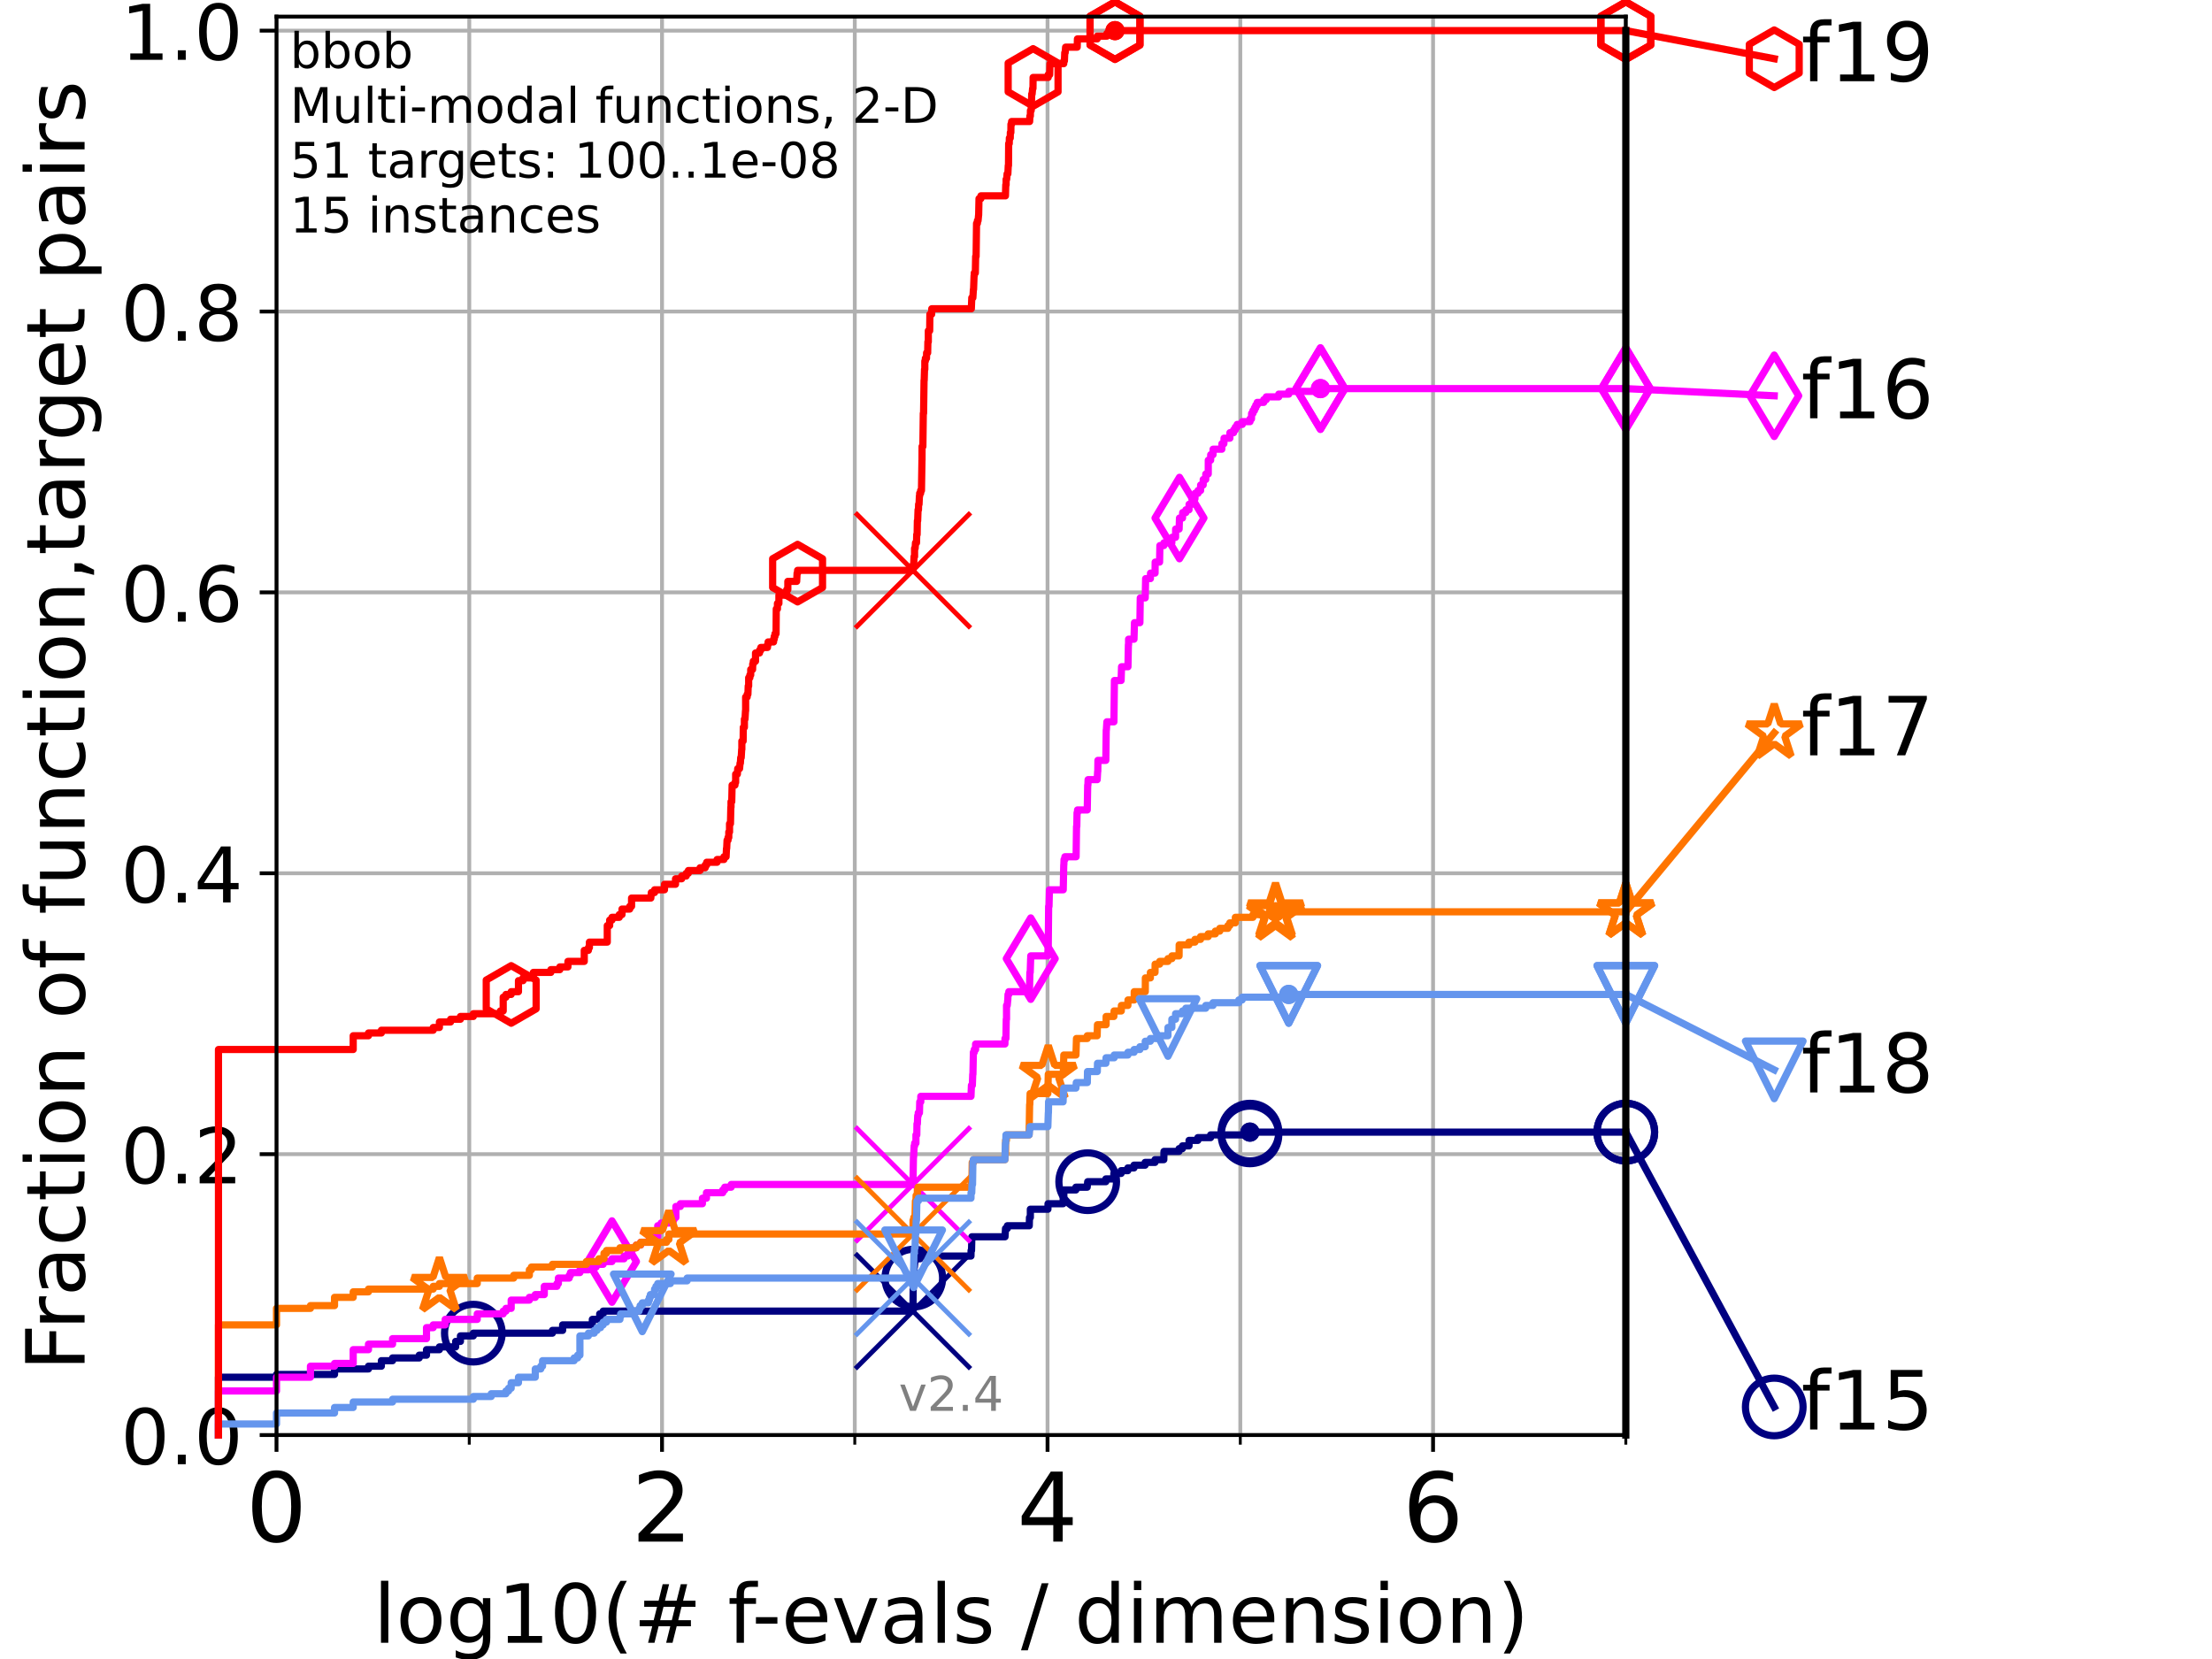 <?xml version="1.0" encoding="utf-8" standalone="no"?>
<!DOCTYPE svg PUBLIC "-//W3C//DTD SVG 1.1//EN"
  "http://www.w3.org/Graphics/SVG/1.1/DTD/svg11.dtd">
<!-- Created with matplotlib (https://matplotlib.org/) -->
<svg height="345.6pt" version="1.1" viewBox="0 0 460.8 345.6" width="460.8pt" xmlns="http://www.w3.org/2000/svg" xmlns:xlink="http://www.w3.org/1999/xlink">
 <defs>
  <style type="text/css">*{stroke-linecap:butt;stroke-linejoin:round;}</style>
 </defs>
 <g id="figure_1">
  <g id="patch_1">
   <path d="M 0 345.6 
L 460.8 345.6 
L 460.8 0 
L 0 0 
z
" style="fill:#ffffff;"/>
  </g>
  <g id="axes_1">
   <g id="patch_2">
    <path d="M 57.6 298.944 
L 338.688 298.944 
L 338.688 3.456 
L 57.6 3.456 
z
" style="fill:#ffffff;"/>
   </g>
   <g id="matplotlib.axis_1">
    <g id="xtick_1">
     <g id="line2d_1">
      <path clip-path="url(#pa57d27e6c8)" d="M 57.6 298.944 
L 57.6 3.456 
" style="fill:none;stroke:#b0b0b0;stroke-linecap:square;stroke-width:0.8;"/>
     </g>
     <g id="line2d_2">
      <defs>
       <path d="M 0 0 
L 0 3.5 
" id="m76e378b276" style="stroke:#000000;stroke-width:0.8;"/>
      </defs>
      <g>
       <use style="stroke:#000000;stroke-width:0.8;" x="57.6" xlink:href="#m76e378b276" y="298.944"/>
      </g>
     </g>
     <g id="text_1">
      <!-- 0 -->
      <g transform="translate(51.237 321.141)scale(0.2 -0.2)">
       <defs>
        <path d="M 31.781 66.406 
Q 24.172 66.406 20.328 58.906 
Q 16.5 51.422 16.5 36.375 
Q 16.5 21.391 20.328 13.891 
Q 24.172 6.391 31.781 6.391 
Q 39.453 6.391 43.281 13.891 
Q 47.125 21.391 47.125 36.375 
Q 47.125 51.422 43.281 58.906 
Q 39.453 66.406 31.781 66.406 
z
M 31.781 74.219 
Q 44.047 74.219 50.516 64.516 
Q 56.984 54.828 56.984 36.375 
Q 56.984 17.969 50.516 8.266 
Q 44.047 -1.422 31.781 -1.422 
Q 19.531 -1.422 13.062 8.266 
Q 6.594 17.969 6.594 36.375 
Q 6.594 54.828 13.062 64.516 
Q 19.531 74.219 31.781 74.219 
z
" id="DejaVuSans-48"/>
       </defs>
       <use xlink:href="#DejaVuSans-48"/>
      </g>
     </g>
    </g>
    <g id="xtick_2">
     <g id="line2d_3">
      <path clip-path="url(#pa57d27e6c8)" d="M 137.911 298.944 
L 137.911 3.456 
" style="fill:none;stroke:#b0b0b0;stroke-linecap:square;stroke-width:0.8;"/>
     </g>
     <g id="line2d_4">
      <g>
       <use style="stroke:#000000;stroke-width:0.8;" x="137.911" xlink:href="#m76e378b276" y="298.944"/>
      </g>
     </g>
     <g id="text_2">
      <!-- 2 -->
      <g transform="translate(131.548 321.141)scale(0.2 -0.2)">
       <defs>
        <path d="M 19.188 8.297 
L 53.609 8.297 
L 53.609 0 
L 7.328 0 
L 7.328 8.297 
Q 12.938 14.109 22.625 23.891 
Q 32.328 33.688 34.812 36.531 
Q 39.547 41.844 41.422 45.531 
Q 43.312 49.219 43.312 52.781 
Q 43.312 58.594 39.234 62.25 
Q 35.156 65.922 28.609 65.922 
Q 23.969 65.922 18.812 64.312 
Q 13.672 62.703 7.812 59.422 
L 7.812 69.391 
Q 13.766 71.781 18.938 73 
Q 24.125 74.219 28.422 74.219 
Q 39.75 74.219 46.484 68.547 
Q 53.219 62.891 53.219 53.422 
Q 53.219 48.922 51.531 44.891 
Q 49.859 40.875 45.406 35.406 
Q 44.188 33.984 37.641 27.219 
Q 31.109 20.453 19.188 8.297 
z
" id="DejaVuSans-50"/>
       </defs>
       <use xlink:href="#DejaVuSans-50"/>
      </g>
     </g>
    </g>
    <g id="xtick_3">
     <g id="line2d_5">
      <path clip-path="url(#pa57d27e6c8)" d="M 218.222 298.944 
L 218.222 3.456 
" style="fill:none;stroke:#b0b0b0;stroke-linecap:square;stroke-width:0.8;"/>
     </g>
     <g id="line2d_6">
      <g>
       <use style="stroke:#000000;stroke-width:0.8;" x="218.222" xlink:href="#m76e378b276" y="298.944"/>
      </g>
     </g>
     <g id="text_3">
      <!-- 4 -->
      <g transform="translate(211.859 321.141)scale(0.2 -0.2)">
       <defs>
        <path d="M 37.797 64.312 
L 12.891 25.391 
L 37.797 25.391 
z
M 35.203 72.906 
L 47.609 72.906 
L 47.609 25.391 
L 58.016 25.391 
L 58.016 17.188 
L 47.609 17.188 
L 47.609 0 
L 37.797 0 
L 37.797 17.188 
L 4.891 17.188 
L 4.891 26.703 
z
" id="DejaVuSans-52"/>
       </defs>
       <use xlink:href="#DejaVuSans-52"/>
      </g>
     </g>
    </g>
    <g id="xtick_4">
     <g id="line2d_7">
      <path clip-path="url(#pa57d27e6c8)" d="M 298.533 298.944 
L 298.533 3.456 
" style="fill:none;stroke:#b0b0b0;stroke-linecap:square;stroke-width:0.8;"/>
     </g>
     <g id="line2d_8">
      <g>
       <use style="stroke:#000000;stroke-width:0.8;" x="298.533" xlink:href="#m76e378b276" y="298.944"/>
      </g>
     </g>
     <g id="text_4">
      <!-- 6 -->
      <g transform="translate(292.17 321.141)scale(0.2 -0.2)">
       <defs>
        <path d="M 33.016 40.375 
Q 26.375 40.375 22.484 35.828 
Q 18.609 31.297 18.609 23.391 
Q 18.609 15.531 22.484 10.953 
Q 26.375 6.391 33.016 6.391 
Q 39.656 6.391 43.531 10.953 
Q 47.406 15.531 47.406 23.391 
Q 47.406 31.297 43.531 35.828 
Q 39.656 40.375 33.016 40.375 
z
M 52.594 71.297 
L 52.594 62.312 
Q 48.875 64.062 45.094 64.984 
Q 41.312 65.922 37.594 65.922 
Q 27.828 65.922 22.672 59.328 
Q 17.531 52.734 16.797 39.406 
Q 19.672 43.656 24.016 45.922 
Q 28.375 48.188 33.594 48.188 
Q 44.578 48.188 50.953 41.516 
Q 57.328 34.859 57.328 23.391 
Q 57.328 12.156 50.688 5.359 
Q 44.047 -1.422 33.016 -1.422 
Q 20.359 -1.422 13.672 8.266 
Q 6.984 17.969 6.984 36.375 
Q 6.984 53.656 15.188 63.938 
Q 23.391 74.219 37.203 74.219 
Q 40.922 74.219 44.703 73.484 
Q 48.484 72.75 52.594 71.297 
z
" id="DejaVuSans-54"/>
       </defs>
       <use xlink:href="#DejaVuSans-54"/>
      </g>
     </g>
    </g>
    <g id="xtick_5">
     <g id="line2d_9">
      <path clip-path="url(#pa57d27e6c8)" d="M 97.755 298.944 
L 97.755 3.456 
" style="fill:none;stroke:#b0b0b0;stroke-linecap:square;stroke-width:0.8;"/>
     </g>
     <g id="line2d_10">
      <defs>
       <path d="M 0 0 
L 0 2 
" id="m8d8b43729b" style="stroke:#000000;stroke-width:0.6;"/>
      </defs>
      <g>
       <use style="stroke:#000000;stroke-width:0.6;" x="97.755" xlink:href="#m8d8b43729b" y="298.944"/>
      </g>
     </g>
    </g>
    <g id="xtick_6">
     <g id="line2d_11">
      <path clip-path="url(#pa57d27e6c8)" d="M 178.066 298.944 
L 178.066 3.456 
" style="fill:none;stroke:#b0b0b0;stroke-linecap:square;stroke-width:0.8;"/>
     </g>
     <g id="line2d_12">
      <g>
       <use style="stroke:#000000;stroke-width:0.6;" x="178.066" xlink:href="#m8d8b43729b" y="298.944"/>
      </g>
     </g>
    </g>
    <g id="xtick_7">
     <g id="line2d_13">
      <path clip-path="url(#pa57d27e6c8)" d="M 258.377 298.944 
L 258.377 3.456 
" style="fill:none;stroke:#b0b0b0;stroke-linecap:square;stroke-width:0.8;"/>
     </g>
     <g id="line2d_14">
      <g>
       <use style="stroke:#000000;stroke-width:0.6;" x="258.377" xlink:href="#m8d8b43729b" y="298.944"/>
      </g>
     </g>
    </g>
    <g id="xtick_8">
     <g id="line2d_15">
      <path clip-path="url(#pa57d27e6c8)" d="M 338.688 298.944 
L 338.688 3.456 
" style="fill:none;stroke:#b0b0b0;stroke-linecap:square;stroke-width:0.8;"/>
     </g>
     <g id="line2d_16">
      <g>
       <use style="stroke:#000000;stroke-width:0.6;" x="338.688" xlink:href="#m8d8b43729b" y="298.944"/>
      </g>
     </g>
    </g>
    <g id="text_5">
     <!-- log10(# f-evals / dimension) -->
     <g transform="translate(77.764 342.218)scale(0.17 -0.17)">
      <defs>
       <path d="M 9.422 75.984 
L 18.406 75.984 
L 18.406 0 
L 9.422 0 
z
" id="DejaVuSans-108"/>
       <path d="M 30.609 48.391 
Q 23.391 48.391 19.188 42.75 
Q 14.984 37.109 14.984 27.297 
Q 14.984 17.484 19.156 11.844 
Q 23.344 6.203 30.609 6.203 
Q 37.797 6.203 41.984 11.859 
Q 46.188 17.531 46.188 27.297 
Q 46.188 37.016 41.984 42.703 
Q 37.797 48.391 30.609 48.391 
z
M 30.609 56 
Q 42.328 56 49.016 48.375 
Q 55.719 40.766 55.719 27.297 
Q 55.719 13.875 49.016 6.219 
Q 42.328 -1.422 30.609 -1.422 
Q 18.844 -1.422 12.172 6.219 
Q 5.516 13.875 5.516 27.297 
Q 5.516 40.766 12.172 48.375 
Q 18.844 56 30.609 56 
z
" id="DejaVuSans-111"/>
       <path d="M 45.406 27.984 
Q 45.406 37.75 41.375 43.109 
Q 37.359 48.484 30.078 48.484 
Q 22.859 48.484 18.828 43.109 
Q 14.797 37.75 14.797 27.984 
Q 14.797 18.266 18.828 12.891 
Q 22.859 7.516 30.078 7.516 
Q 37.359 7.516 41.375 12.891 
Q 45.406 18.266 45.406 27.984 
z
M 54.391 6.781 
Q 54.391 -7.172 48.188 -13.984 
Q 42 -20.797 29.203 -20.797 
Q 24.469 -20.797 20.266 -20.094 
Q 16.062 -19.391 12.109 -17.922 
L 12.109 -9.188 
Q 16.062 -11.328 19.922 -12.344 
Q 23.781 -13.375 27.781 -13.375 
Q 36.625 -13.375 41.016 -8.766 
Q 45.406 -4.156 45.406 5.172 
L 45.406 9.625 
Q 42.625 4.781 38.281 2.391 
Q 33.938 0 27.875 0 
Q 17.828 0 11.672 7.656 
Q 5.516 15.328 5.516 27.984 
Q 5.516 40.672 11.672 48.328 
Q 17.828 56 27.875 56 
Q 33.938 56 38.281 53.609 
Q 42.625 51.219 45.406 46.391 
L 45.406 54.688 
L 54.391 54.688 
z
" id="DejaVuSans-103"/>
       <path d="M 12.406 8.297 
L 28.516 8.297 
L 28.516 63.922 
L 10.984 60.406 
L 10.984 69.391 
L 28.422 72.906 
L 38.281 72.906 
L 38.281 8.297 
L 54.391 8.297 
L 54.391 0 
L 12.406 0 
z
" id="DejaVuSans-49"/>
       <path d="M 31 75.875 
Q 24.469 64.656 21.281 53.656 
Q 18.109 42.672 18.109 31.391 
Q 18.109 20.125 21.312 9.062 
Q 24.516 -2 31 -13.188 
L 23.188 -13.188 
Q 15.875 -1.703 12.234 9.375 
Q 8.594 20.453 8.594 31.391 
Q 8.594 42.281 12.203 53.312 
Q 15.828 64.359 23.188 75.875 
z
" id="DejaVuSans-40"/>
       <path d="M 51.125 44 
L 36.922 44 
L 32.812 27.688 
L 47.125 27.688 
z
M 43.797 71.781 
L 38.719 51.516 
L 52.984 51.516 
L 58.109 71.781 
L 65.922 71.781 
L 60.891 51.516 
L 76.125 51.516 
L 76.125 44 
L 58.984 44 
L 54.984 27.688 
L 70.516 27.688 
L 70.516 20.219 
L 53.078 20.219 
L 48 0 
L 40.188 0 
L 45.219 20.219 
L 30.906 20.219 
L 25.875 0 
L 18.016 0 
L 23.094 20.219 
L 7.719 20.219 
L 7.719 27.688 
L 24.906 27.688 
L 29 44 
L 13.281 44 
L 13.281 51.516 
L 30.906 51.516 
L 35.891 71.781 
z
" id="DejaVuSans-35"/>
       <path id="DejaVuSans-32"/>
       <path d="M 37.109 75.984 
L 37.109 68.5 
L 28.516 68.5 
Q 23.688 68.5 21.797 66.547 
Q 19.922 64.594 19.922 59.516 
L 19.922 54.688 
L 34.719 54.688 
L 34.719 47.703 
L 19.922 47.703 
L 19.922 0 
L 10.891 0 
L 10.891 47.703 
L 2.297 47.703 
L 2.297 54.688 
L 10.891 54.688 
L 10.891 58.5 
Q 10.891 67.625 15.141 71.797 
Q 19.391 75.984 28.609 75.984 
z
" id="DejaVuSans-102"/>
       <path d="M 4.891 31.391 
L 31.203 31.391 
L 31.203 23.391 
L 4.891 23.391 
z
" id="DejaVuSans-45"/>
       <path d="M 56.203 29.594 
L 56.203 25.203 
L 14.891 25.203 
Q 15.484 15.922 20.484 11.062 
Q 25.484 6.203 34.422 6.203 
Q 39.594 6.203 44.453 7.469 
Q 49.312 8.734 54.109 11.281 
L 54.109 2.781 
Q 49.266 0.734 44.188 -0.344 
Q 39.109 -1.422 33.891 -1.422 
Q 20.797 -1.422 13.156 6.188 
Q 5.516 13.812 5.516 26.812 
Q 5.516 40.234 12.766 48.109 
Q 20.016 56 32.328 56 
Q 43.359 56 49.781 48.891 
Q 56.203 41.797 56.203 29.594 
z
M 47.219 32.234 
Q 47.125 39.594 43.094 43.984 
Q 39.062 48.391 32.422 48.391 
Q 24.906 48.391 20.391 44.141 
Q 15.875 39.891 15.188 32.172 
z
" id="DejaVuSans-101"/>
       <path d="M 2.984 54.688 
L 12.5 54.688 
L 29.594 8.797 
L 46.688 54.688 
L 56.203 54.688 
L 35.688 0 
L 23.484 0 
z
" id="DejaVuSans-118"/>
       <path d="M 34.281 27.484 
Q 23.391 27.484 19.188 25 
Q 14.984 22.516 14.984 16.5 
Q 14.984 11.719 18.141 8.906 
Q 21.297 6.109 26.703 6.109 
Q 34.188 6.109 38.703 11.406 
Q 43.219 16.703 43.219 25.484 
L 43.219 27.484 
z
M 52.203 31.203 
L 52.203 0 
L 43.219 0 
L 43.219 8.297 
Q 40.141 3.328 35.547 0.953 
Q 30.953 -1.422 24.312 -1.422 
Q 15.922 -1.422 10.953 3.297 
Q 6 8.016 6 15.922 
Q 6 25.141 12.172 29.828 
Q 18.359 34.516 30.609 34.516 
L 43.219 34.516 
L 43.219 35.406 
Q 43.219 41.609 39.141 45 
Q 35.062 48.391 27.688 48.391 
Q 23 48.391 18.547 47.266 
Q 14.109 46.141 10.016 43.891 
L 10.016 52.203 
Q 14.938 54.109 19.578 55.047 
Q 24.219 56 28.609 56 
Q 40.484 56 46.344 49.844 
Q 52.203 43.703 52.203 31.203 
z
" id="DejaVuSans-97"/>
       <path d="M 44.281 53.078 
L 44.281 44.578 
Q 40.484 46.531 36.375 47.5 
Q 32.281 48.484 27.875 48.484 
Q 21.188 48.484 17.844 46.438 
Q 14.5 44.391 14.5 40.281 
Q 14.5 37.156 16.891 35.375 
Q 19.281 33.594 26.516 31.984 
L 29.594 31.297 
Q 39.156 29.25 43.188 25.516 
Q 47.219 21.781 47.219 15.094 
Q 47.219 7.469 41.188 3.016 
Q 35.156 -1.422 24.609 -1.422 
Q 20.219 -1.422 15.453 -0.562 
Q 10.688 0.297 5.422 2 
L 5.422 11.281 
Q 10.406 8.688 15.234 7.391 
Q 20.062 6.109 24.812 6.109 
Q 31.156 6.109 34.562 8.281 
Q 37.984 10.453 37.984 14.406 
Q 37.984 18.062 35.516 20.016 
Q 33.062 21.969 24.703 23.781 
L 21.578 24.516 
Q 13.234 26.266 9.516 29.906 
Q 5.812 33.547 5.812 39.891 
Q 5.812 47.609 11.281 51.797 
Q 16.75 56 26.812 56 
Q 31.781 56 36.172 55.266 
Q 40.578 54.547 44.281 53.078 
z
" id="DejaVuSans-115"/>
       <path d="M 25.391 72.906 
L 33.688 72.906 
L 8.297 -9.281 
L 0 -9.281 
z
" id="DejaVuSans-47"/>
       <path d="M 45.406 46.391 
L 45.406 75.984 
L 54.391 75.984 
L 54.391 0 
L 45.406 0 
L 45.406 8.203 
Q 42.578 3.328 38.25 0.953 
Q 33.938 -1.422 27.875 -1.422 
Q 17.969 -1.422 11.734 6.484 
Q 5.516 14.406 5.516 27.297 
Q 5.516 40.188 11.734 48.094 
Q 17.969 56 27.875 56 
Q 33.938 56 38.25 53.625 
Q 42.578 51.266 45.406 46.391 
z
M 14.797 27.297 
Q 14.797 17.391 18.875 11.75 
Q 22.953 6.109 30.078 6.109 
Q 37.203 6.109 41.297 11.75 
Q 45.406 17.391 45.406 27.297 
Q 45.406 37.203 41.297 42.844 
Q 37.203 48.484 30.078 48.484 
Q 22.953 48.484 18.875 42.844 
Q 14.797 37.203 14.797 27.297 
z
" id="DejaVuSans-100"/>
       <path d="M 9.422 54.688 
L 18.406 54.688 
L 18.406 0 
L 9.422 0 
z
M 9.422 75.984 
L 18.406 75.984 
L 18.406 64.594 
L 9.422 64.594 
z
" id="DejaVuSans-105"/>
       <path d="M 52 44.188 
Q 55.375 50.25 60.062 53.125 
Q 64.75 56 71.094 56 
Q 79.641 56 84.281 50.016 
Q 88.922 44.047 88.922 33.016 
L 88.922 0 
L 79.891 0 
L 79.891 32.719 
Q 79.891 40.578 77.094 44.375 
Q 74.312 48.188 68.609 48.188 
Q 61.625 48.188 57.562 43.547 
Q 53.516 38.922 53.516 30.906 
L 53.516 0 
L 44.484 0 
L 44.484 32.719 
Q 44.484 40.625 41.703 44.406 
Q 38.922 48.188 33.109 48.188 
Q 26.219 48.188 22.156 43.531 
Q 18.109 38.875 18.109 30.906 
L 18.109 0 
L 9.078 0 
L 9.078 54.688 
L 18.109 54.688 
L 18.109 46.188 
Q 21.188 51.219 25.484 53.609 
Q 29.781 56 35.688 56 
Q 41.656 56 45.828 52.969 
Q 50 49.953 52 44.188 
z
" id="DejaVuSans-109"/>
       <path d="M 54.891 33.016 
L 54.891 0 
L 45.906 0 
L 45.906 32.719 
Q 45.906 40.484 42.875 44.328 
Q 39.844 48.188 33.797 48.188 
Q 26.516 48.188 22.312 43.547 
Q 18.109 38.922 18.109 30.906 
L 18.109 0 
L 9.078 0 
L 9.078 54.688 
L 18.109 54.688 
L 18.109 46.188 
Q 21.344 51.125 25.703 53.562 
Q 30.078 56 35.797 56 
Q 45.219 56 50.047 50.172 
Q 54.891 44.344 54.891 33.016 
z
" id="DejaVuSans-110"/>
       <path d="M 8.016 75.875 
L 15.828 75.875 
Q 23.141 64.359 26.781 53.312 
Q 30.422 42.281 30.422 31.391 
Q 30.422 20.453 26.781 9.375 
Q 23.141 -1.703 15.828 -13.188 
L 8.016 -13.188 
Q 14.5 -2 17.703 9.062 
Q 20.906 20.125 20.906 31.391 
Q 20.906 42.672 17.703 53.656 
Q 14.5 64.656 8.016 75.875 
z
" id="DejaVuSans-41"/>
      </defs>
      <use xlink:href="#DejaVuSans-108"/>
      <use x="27.783" xlink:href="#DejaVuSans-111"/>
      <use x="88.965" xlink:href="#DejaVuSans-103"/>
      <use x="152.441" xlink:href="#DejaVuSans-49"/>
      <use x="216.064" xlink:href="#DejaVuSans-48"/>
      <use x="279.688" xlink:href="#DejaVuSans-40"/>
      <use x="318.701" xlink:href="#DejaVuSans-35"/>
      <use x="402.49" xlink:href="#DejaVuSans-32"/>
      <use x="434.277" xlink:href="#DejaVuSans-102"/>
      <use x="463.982" xlink:href="#DejaVuSans-45"/>
      <use x="500.066" xlink:href="#DejaVuSans-101"/>
      <use x="561.59" xlink:href="#DejaVuSans-118"/>
      <use x="620.77" xlink:href="#DejaVuSans-97"/>
      <use x="682.049" xlink:href="#DejaVuSans-108"/>
      <use x="709.832" xlink:href="#DejaVuSans-115"/>
      <use x="761.932" xlink:href="#DejaVuSans-32"/>
      <use x="793.719" xlink:href="#DejaVuSans-47"/>
      <use x="827.41" xlink:href="#DejaVuSans-32"/>
      <use x="859.197" xlink:href="#DejaVuSans-100"/>
      <use x="922.674" xlink:href="#DejaVuSans-105"/>
      <use x="950.457" xlink:href="#DejaVuSans-109"/>
      <use x="1047.869" xlink:href="#DejaVuSans-101"/>
      <use x="1109.393" xlink:href="#DejaVuSans-110"/>
      <use x="1172.771" xlink:href="#DejaVuSans-115"/>
      <use x="1224.871" xlink:href="#DejaVuSans-105"/>
      <use x="1252.654" xlink:href="#DejaVuSans-111"/>
      <use x="1313.836" xlink:href="#DejaVuSans-110"/>
      <use x="1377.215" xlink:href="#DejaVuSans-41"/>
     </g>
    </g>
   </g>
   <g id="matplotlib.axis_2">
    <g id="ytick_1">
     <g id="line2d_17">
      <path clip-path="url(#pa57d27e6c8)" d="M 57.6 298.944 
L 338.688 298.944 
" style="fill:none;stroke:#b0b0b0;stroke-linecap:square;stroke-width:0.8;"/>
     </g>
     <g id="line2d_18">
      <defs>
       <path d="M 0 0 
L -3.5 0 
" id="mf3e45ba12e" style="stroke:#000000;stroke-width:0.8;"/>
      </defs>
      <g>
       <use style="stroke:#000000;stroke-width:0.8;" x="57.6" xlink:href="#mf3e45ba12e" y="298.944"/>
      </g>
     </g>
     <g id="text_6">
      <!-- 0.0 -->
      <g transform="translate(25.155 305.023)scale(0.16 -0.16)">
       <defs>
        <path d="M 10.688 12.406 
L 21 12.406 
L 21 0 
L 10.688 0 
z
" id="DejaVuSans-46"/>
       </defs>
       <use xlink:href="#DejaVuSans-48"/>
       <use x="63.623" xlink:href="#DejaVuSans-46"/>
       <use x="95.41" xlink:href="#DejaVuSans-48"/>
      </g>
     </g>
    </g>
    <g id="ytick_2">
     <g id="line2d_19">
      <path clip-path="url(#pa57d27e6c8)" d="M 57.6 240.432 
L 338.688 240.432 
" style="fill:none;stroke:#b0b0b0;stroke-linecap:square;stroke-width:0.8;"/>
     </g>
     <g id="line2d_20">
      <g>
       <use style="stroke:#000000;stroke-width:0.8;" x="57.6" xlink:href="#mf3e45ba12e" y="240.432"/>
      </g>
     </g>
     <g id="text_7">
      <!-- 0.2 -->
      <g transform="translate(25.155 246.51)scale(0.16 -0.16)">
       <use xlink:href="#DejaVuSans-48"/>
       <use x="63.623" xlink:href="#DejaVuSans-46"/>
       <use x="95.41" xlink:href="#DejaVuSans-50"/>
      </g>
     </g>
    </g>
    <g id="ytick_3">
     <g id="line2d_21">
      <path clip-path="url(#pa57d27e6c8)" d="M 57.6 181.919 
L 338.688 181.919 
" style="fill:none;stroke:#b0b0b0;stroke-linecap:square;stroke-width:0.8;"/>
     </g>
     <g id="line2d_22">
      <g>
       <use style="stroke:#000000;stroke-width:0.8;" x="57.6" xlink:href="#mf3e45ba12e" y="181.919"/>
      </g>
     </g>
     <g id="text_8">
      <!-- 0.4 -->
      <g transform="translate(25.155 187.998)scale(0.16 -0.16)">
       <use xlink:href="#DejaVuSans-48"/>
       <use x="63.623" xlink:href="#DejaVuSans-46"/>
       <use x="95.41" xlink:href="#DejaVuSans-52"/>
      </g>
     </g>
    </g>
    <g id="ytick_4">
     <g id="line2d_23">
      <path clip-path="url(#pa57d27e6c8)" d="M 57.6 123.407 
L 338.688 123.407 
" style="fill:none;stroke:#b0b0b0;stroke-linecap:square;stroke-width:0.8;"/>
     </g>
     <g id="line2d_24">
      <g>
       <use style="stroke:#000000;stroke-width:0.8;" x="57.6" xlink:href="#mf3e45ba12e" y="123.407"/>
      </g>
     </g>
     <g id="text_9">
      <!-- 0.6 -->
      <g transform="translate(25.155 129.485)scale(0.16 -0.16)">
       <use xlink:href="#DejaVuSans-48"/>
       <use x="63.623" xlink:href="#DejaVuSans-46"/>
       <use x="95.41" xlink:href="#DejaVuSans-54"/>
      </g>
     </g>
    </g>
    <g id="ytick_5">
     <g id="line2d_25">
      <path clip-path="url(#pa57d27e6c8)" d="M 57.6 64.894 
L 338.688 64.894 
" style="fill:none;stroke:#b0b0b0;stroke-linecap:square;stroke-width:0.8;"/>
     </g>
     <g id="line2d_26">
      <g>
       <use style="stroke:#000000;stroke-width:0.8;" x="57.6" xlink:href="#mf3e45ba12e" y="64.894"/>
      </g>
     </g>
     <g id="text_10">
      <!-- 0.8 -->
      <g transform="translate(25.155 70.973)scale(0.16 -0.16)">
       <defs>
        <path d="M 31.781 34.625 
Q 24.75 34.625 20.719 30.859 
Q 16.703 27.094 16.703 20.516 
Q 16.703 13.922 20.719 10.156 
Q 24.75 6.391 31.781 6.391 
Q 38.812 6.391 42.859 10.172 
Q 46.922 13.969 46.922 20.516 
Q 46.922 27.094 42.891 30.859 
Q 38.875 34.625 31.781 34.625 
z
M 21.922 38.812 
Q 15.578 40.375 12.031 44.719 
Q 8.5 49.078 8.5 55.328 
Q 8.5 64.062 14.719 69.141 
Q 20.953 74.219 31.781 74.219 
Q 42.672 74.219 48.875 69.141 
Q 55.078 64.062 55.078 55.328 
Q 55.078 49.078 51.531 44.719 
Q 48 40.375 41.703 38.812 
Q 48.828 37.156 52.797 32.312 
Q 56.781 27.484 56.781 20.516 
Q 56.781 9.906 50.312 4.234 
Q 43.844 -1.422 31.781 -1.422 
Q 19.734 -1.422 13.25 4.234 
Q 6.781 9.906 6.781 20.516 
Q 6.781 27.484 10.781 32.312 
Q 14.797 37.156 21.922 38.812 
z
M 18.312 54.391 
Q 18.312 48.734 21.844 45.562 
Q 25.391 42.391 31.781 42.391 
Q 38.141 42.391 41.719 45.562 
Q 45.312 48.734 45.312 54.391 
Q 45.312 60.062 41.719 63.234 
Q 38.141 66.406 31.781 66.406 
Q 25.391 66.406 21.844 63.234 
Q 18.312 60.062 18.312 54.391 
z
" id="DejaVuSans-56"/>
       </defs>
       <use xlink:href="#DejaVuSans-48"/>
       <use x="63.623" xlink:href="#DejaVuSans-46"/>
       <use x="95.41" xlink:href="#DejaVuSans-56"/>
      </g>
     </g>
    </g>
    <g id="ytick_6">
     <g id="line2d_27">
      <path clip-path="url(#pa57d27e6c8)" d="M 57.6 6.382 
L 338.688 6.382 
" style="fill:none;stroke:#b0b0b0;stroke-linecap:square;stroke-width:0.8;"/>
     </g>
     <g id="line2d_28">
      <g>
       <use style="stroke:#000000;stroke-width:0.8;" x="57.6" xlink:href="#mf3e45ba12e" y="6.382"/>
      </g>
     </g>
     <g id="text_11">
      <!-- 1.0 -->
      <g transform="translate(25.155 12.46)scale(0.16 -0.16)">
       <use xlink:href="#DejaVuSans-49"/>
       <use x="63.623" xlink:href="#DejaVuSans-46"/>
       <use x="95.41" xlink:href="#DejaVuSans-48"/>
      </g>
     </g>
    </g>
    <g id="text_12">
     <!-- Fraction of function,target pairs -->
     <g transform="translate(17.62 285.585)rotate(-90)scale(0.17 -0.17)">
      <defs>
       <path d="M 9.812 72.906 
L 51.703 72.906 
L 51.703 64.594 
L 19.672 64.594 
L 19.672 43.109 
L 48.578 43.109 
L 48.578 34.812 
L 19.672 34.812 
L 19.672 0 
L 9.812 0 
z
" id="DejaVuSans-70"/>
       <path d="M 41.109 46.297 
Q 39.594 47.172 37.812 47.578 
Q 36.031 48 33.891 48 
Q 26.266 48 22.188 43.047 
Q 18.109 38.094 18.109 28.812 
L 18.109 0 
L 9.078 0 
L 9.078 54.688 
L 18.109 54.688 
L 18.109 46.188 
Q 20.953 51.172 25.484 53.578 
Q 30.031 56 36.531 56 
Q 37.453 56 38.578 55.875 
Q 39.703 55.766 41.062 55.516 
z
" id="DejaVuSans-114"/>
       <path d="M 48.781 52.594 
L 48.781 44.188 
Q 44.969 46.297 41.141 47.344 
Q 37.312 48.391 33.406 48.391 
Q 24.656 48.391 19.812 42.844 
Q 14.984 37.312 14.984 27.297 
Q 14.984 17.281 19.812 11.734 
Q 24.656 6.203 33.406 6.203 
Q 37.312 6.203 41.141 7.25 
Q 44.969 8.297 48.781 10.406 
L 48.781 2.094 
Q 45.016 0.344 40.984 -0.531 
Q 36.969 -1.422 32.422 -1.422 
Q 20.062 -1.422 12.781 6.344 
Q 5.516 14.109 5.516 27.297 
Q 5.516 40.672 12.859 48.328 
Q 20.219 56 33.016 56 
Q 37.156 56 41.109 55.141 
Q 45.062 54.297 48.781 52.594 
z
" id="DejaVuSans-99"/>
       <path d="M 18.312 70.219 
L 18.312 54.688 
L 36.812 54.688 
L 36.812 47.703 
L 18.312 47.703 
L 18.312 18.016 
Q 18.312 11.328 20.141 9.422 
Q 21.969 7.516 27.594 7.516 
L 36.812 7.516 
L 36.812 0 
L 27.594 0 
Q 17.188 0 13.234 3.875 
Q 9.281 7.766 9.281 18.016 
L 9.281 47.703 
L 2.688 47.703 
L 2.688 54.688 
L 9.281 54.688 
L 9.281 70.219 
z
" id="DejaVuSans-116"/>
       <path d="M 8.5 21.578 
L 8.5 54.688 
L 17.484 54.688 
L 17.484 21.922 
Q 17.484 14.156 20.5 10.266 
Q 23.531 6.391 29.594 6.391 
Q 36.859 6.391 41.078 11.031 
Q 45.312 15.672 45.312 23.688 
L 45.312 54.688 
L 54.297 54.688 
L 54.297 0 
L 45.312 0 
L 45.312 8.406 
Q 42.047 3.422 37.719 1 
Q 33.406 -1.422 27.688 -1.422 
Q 18.266 -1.422 13.375 4.438 
Q 8.5 10.297 8.5 21.578 
z
M 31.109 56 
z
" id="DejaVuSans-117"/>
       <path d="M 11.719 12.406 
L 22.016 12.406 
L 22.016 4 
L 14.016 -11.625 
L 7.719 -11.625 
L 11.719 4 
z
" id="DejaVuSans-44"/>
       <path d="M 18.109 8.203 
L 18.109 -20.797 
L 9.078 -20.797 
L 9.078 54.688 
L 18.109 54.688 
L 18.109 46.391 
Q 20.953 51.266 25.266 53.625 
Q 29.594 56 35.594 56 
Q 45.562 56 51.781 48.094 
Q 58.016 40.188 58.016 27.297 
Q 58.016 14.406 51.781 6.484 
Q 45.562 -1.422 35.594 -1.422 
Q 29.594 -1.422 25.266 0.953 
Q 20.953 3.328 18.109 8.203 
z
M 48.688 27.297 
Q 48.688 37.203 44.609 42.844 
Q 40.531 48.484 33.406 48.484 
Q 26.266 48.484 22.188 42.844 
Q 18.109 37.203 18.109 27.297 
Q 18.109 17.391 22.188 11.75 
Q 26.266 6.109 33.406 6.109 
Q 40.531 6.109 44.609 11.75 
Q 48.688 17.391 48.688 27.297 
z
" id="DejaVuSans-112"/>
      </defs>
      <use xlink:href="#DejaVuSans-70"/>
      <use x="50.27" xlink:href="#DejaVuSans-114"/>
      <use x="91.383" xlink:href="#DejaVuSans-97"/>
      <use x="152.662" xlink:href="#DejaVuSans-99"/>
      <use x="207.643" xlink:href="#DejaVuSans-116"/>
      <use x="246.852" xlink:href="#DejaVuSans-105"/>
      <use x="274.635" xlink:href="#DejaVuSans-111"/>
      <use x="335.816" xlink:href="#DejaVuSans-110"/>
      <use x="399.195" xlink:href="#DejaVuSans-32"/>
      <use x="430.982" xlink:href="#DejaVuSans-111"/>
      <use x="492.164" xlink:href="#DejaVuSans-102"/>
      <use x="527.369" xlink:href="#DejaVuSans-32"/>
      <use x="559.156" xlink:href="#DejaVuSans-102"/>
      <use x="594.361" xlink:href="#DejaVuSans-117"/>
      <use x="657.74" xlink:href="#DejaVuSans-110"/>
      <use x="721.119" xlink:href="#DejaVuSans-99"/>
      <use x="776.1" xlink:href="#DejaVuSans-116"/>
      <use x="815.309" xlink:href="#DejaVuSans-105"/>
      <use x="843.092" xlink:href="#DejaVuSans-111"/>
      <use x="904.273" xlink:href="#DejaVuSans-110"/>
      <use x="967.652" xlink:href="#DejaVuSans-44"/>
      <use x="999.439" xlink:href="#DejaVuSans-116"/>
      <use x="1038.648" xlink:href="#DejaVuSans-97"/>
      <use x="1099.928" xlink:href="#DejaVuSans-114"/>
      <use x="1139.291" xlink:href="#DejaVuSans-103"/>
      <use x="1202.768" xlink:href="#DejaVuSans-101"/>
      <use x="1264.291" xlink:href="#DejaVuSans-116"/>
      <use x="1303.5" xlink:href="#DejaVuSans-32"/>
      <use x="1335.287" xlink:href="#DejaVuSans-112"/>
      <use x="1398.764" xlink:href="#DejaVuSans-97"/>
      <use x="1460.043" xlink:href="#DejaVuSans-105"/>
      <use x="1487.826" xlink:href="#DejaVuSans-114"/>
      <use x="1528.939" xlink:href="#DejaVuSans-115"/>
     </g>
    </g>
   </g>
   <g id="line2d_29">
    <defs>
     <path d="M 0 1.5 
C 0.398 1.5 0.779 1.342 1.061 1.061 
C 1.342 0.779 1.5 0.398 1.5 0 
C 1.5 -0.398 1.342 -0.779 1.061 -1.061 
C 0.779 -1.342 0.398 -1.5 0 -1.5 
C -0.398 -1.5 -0.779 -1.342 -1.061 -1.061 
C -1.342 -0.779 -1.5 -0.398 -1.5 0 
C -1.5 0.398 -1.342 0.779 -1.061 1.061 
C -0.779 1.342 -0.398 1.5 0 1.5 
z
" id="m898dfef5fb" style="stroke:#000080;"/>
    </defs>
    <g>
     <use style="fill:#000080;stroke:#000080;" x="260.386" xlink:href="#m898dfef5fb" y="235.842"/>
     <use style="fill:#000080;stroke:#000080;" x="260.386" xlink:href="#m898dfef5fb" y="235.842"/>
    </g>
   </g>
   <g id="line2d_30">
    <path d="M 45.512 298.944 
L 45.512 286.897 
L 57.6 286.897 
L 57.6 286.324 
L 69.688 286.324 
L 69.688 285.176 
L 76.759 285.176 
L 76.759 284.603 
L 79.447 284.603 
L 79.447 283.455 
L 81.776 283.455 
L 81.776 282.882 
L 87.33 282.882 
L 87.33 282.308 
L 88.847 282.308 
L 88.847 281.161 
L 91.535 281.161 
L 91.535 280.587 
L 94.921 280.587 
L 94.921 279.44 
L 95.918 279.44 
L 95.918 278.293 
L 98.606 278.293 
L 98.606 277.719 
L 115.077 277.719 
L 115.077 277.145 
L 117.203 277.145 
L 117.203 275.998 
L 123.394 275.998 
L 123.394 274.851 
L 124.928 274.851 
L 124.928 273.703 
L 125.648 273.703 
L 125.648 273.13 
L 190.185 273.13 
L 190.254 266.246 
L 190.362 266.246 
L 190.414 263.951 
L 190.483 263.951 
L 190.589 262.804 
L 190.649 262.804 
L 190.649 262.23 
L 191.661 262.23 
L 191.661 261.657 
L 202.271 261.657 
L 202.292 260.509 
L 202.386 260.509 
L 202.457 257.641 
L 209.366 257.641 
L 209.465 255.92 
L 209.847 255.92 
L 209.847 255.346 
L 214.415 255.346 
L 214.459 253.626 
L 214.641 253.626 
L 214.641 251.905 
L 218.301 251.905 
L 218.323 250.757 
L 221.467 250.757 
L 221.49 249.036 
L 221.618 249.036 
L 221.618 247.889 
L 224.123 247.889 
L 224.123 247.315 
L 226.478 247.315 
L 226.587 246.168 
L 230.362 246.168 
L 230.362 245.594 
L 232.022 245.594 
L 232.032 244.447 
L 233.547 244.447 
L 233.547 243.873 
L 234.943 243.873 
L 234.943 243.3 
L 236.231 243.3 
L 236.231 242.726 
L 238.549 242.726 
L 238.549 242.152 
L 240.607 242.152 
L 240.607 241.579 
L 242.443 241.579 
L 242.481 239.858 
L 245.619 239.858 
L 245.619 239.284 
L 246.318 239.284 
L 246.318 238.711 
L 247.7 238.711 
L 247.7 237.563 
L 249.533 237.563 
L 249.533 236.99 
L 252.194 236.99 
L 252.194 236.416 
L 260.386 236.416 
L 260.386 235.842 
L 338.688 235.842 
L 338.688 235.842 
" style="fill:none;stroke:#000080;stroke-linecap:square;stroke-width:1.5;"/>
   </g>
   <g id="line2d_31">
    <defs>
     <path d="M 0 6 
C 1.591 6 3.117 5.368 4.243 4.243 
C 5.368 3.117 6 1.591 6 0 
C 6 -1.591 5.368 -3.117 4.243 -4.243 
C 3.117 -5.368 1.591 -6 0 -6 
C -1.591 -6 -3.117 -5.368 -4.243 -4.243 
C -5.368 -3.117 -6 -1.591 -6 0 
C -6 1.591 -5.368 3.117 -4.243 4.243 
C -3.117 5.368 -1.591 6 0 6 
z
" id="mf82a622a72" style="stroke:#000080;stroke-width:1.5;"/>
    </defs>
    <g>
     <use style="fill-opacity:0;stroke:#000080;stroke-width:1.5;" x="98.606" xlink:href="#mf82a622a72" y="277.719"/>
     <use style="fill-opacity:0;stroke:#000080;stroke-width:1.5;" x="190.362" xlink:href="#mf82a622a72" y="266.246"/>
     <use style="fill-opacity:0;stroke:#000080;stroke-width:1.5;" x="226.587" xlink:href="#mf82a622a72" y="246.168"/>
     <use style="fill-opacity:0;stroke:#000080;stroke-width:1.5;" x="260.386" xlink:href="#mf82a622a72" y="236.416"/>
     <use style="fill-opacity:0;stroke:#000080;stroke-width:1.5;" x="260.386" xlink:href="#mf82a622a72" y="235.842"/>
     <use style="fill-opacity:0;stroke:#000080;stroke-width:1.5;" x="338.688" xlink:href="#mf82a622a72" y="235.842"/>
    </g>
   </g>
   <g id="line2d_32">
    <path style="fill:none;stroke:#000080;stroke-linecap:square;stroke-width:1.5;"/>
    <g/>
   </g>
   <g id="line2d_33">
    <path clip-path="url(#pa57d27e6c8)" d="M 190.18 273.13 
" style="fill:none;stroke:#000080;stroke-linecap:square;stroke-width:1.5;"/>
    <defs>
     <path d="M -12 12 
L 12 -12 
M -12 -12 
L 12 12 
" id="m99a19107a5" style="stroke:#000080;"/>
    </defs>
    <g clip-path="url(#pa57d27e6c8)">
     <use style="fill:#000080;stroke:#000080;" x="190.18" xlink:href="#m99a19107a5" y="273.13"/>
    </g>
   </g>
   <g id="line2d_34">
    <defs>
     <path d="M 0 1.5 
C 0.398 1.5 0.779 1.342 1.061 1.061 
C 1.342 0.779 1.5 0.398 1.5 0 
C 1.5 -0.398 1.342 -0.779 1.061 -1.061 
C 0.779 -1.342 0.398 -1.5 0 -1.5 
C -0.398 -1.5 -0.779 -1.342 -1.061 -1.061 
C -1.342 -0.779 -1.5 -0.398 -1.5 0 
C -1.5 0.398 -1.342 0.779 -1.061 1.061 
C -0.779 1.342 -0.398 1.5 0 1.5 
z
" id="m98fe902dba" style="stroke:#ff00ff;"/>
    </defs>
    <g>
     <use style="fill:#ff00ff;stroke:#ff00ff;" x="275.071" xlink:href="#m98fe902dba" y="80.956"/>
     <use style="fill:#ff00ff;stroke:#ff00ff;" x="275.071" xlink:href="#m98fe902dba" y="80.956"/>
    </g>
   </g>
   <g id="line2d_35">
    <path d="M 45.512 298.944 
L 45.512 289.766 
L 57.6 289.766 
L 57.6 286.897 
L 64.671 286.897 
L 64.671 284.603 
L 69.688 284.603 
L 69.688 284.029 
L 73.579 284.029 
L 73.579 281.161 
L 76.759 281.161 
L 76.759 280.013 
L 81.776 280.013 
L 81.776 278.866 
L 88.847 278.866 
L 88.847 276.572 
L 90.243 276.572 
L 90.243 275.998 
L 92.738 275.998 
L 92.738 274.851 
L 99.418 274.851 
L 99.418 273.703 
L 104.826 273.703 
L 104.826 273.13 
L 105.398 273.13 
L 105.398 272.556 
L 106.489 272.556 
L 106.489 270.835 
L 110.274 270.835 
L 110.274 270.261 
L 111.506 270.261 
L 111.506 269.688 
L 113.383 269.688 
L 113.383 267.967 
L 116.02 267.967 
L 116.02 267.393 
L 116.323 267.393 
L 116.323 266.246 
L 118.577 266.246 
L 118.577 265.672 
L 118.839 265.672 
L 118.839 265.099 
L 120.806 265.099 
L 120.806 264.525 
L 122.573 264.525 
L 122.573 263.951 
L 124.178 263.951 
L 124.178 263.378 
L 125.648 263.378 
L 125.648 262.804 
L 127.485 262.804 
L 127.485 262.23 
L 129.991 262.23 
L 129.991 261.657 
L 130.796 261.657 
L 130.796 261.083 
L 131.313 261.083 
L 131.313 260.509 
L 131.691 260.509 
L 131.691 259.936 
L 132.542 259.936 
L 132.542 259.362 
L 133.466 259.362 
L 133.466 258.788 
L 135.281 258.788 
L 135.281 257.641 
L 137.016 257.641 
L 137.016 255.346 
L 137.736 255.346 
L 137.736 254.773 
L 139.414 254.773 
L 139.414 254.199 
L 140.348 254.199 
L 140.348 253.626 
L 140.797 253.626 
L 140.797 251.331 
L 141.732 251.331 
L 141.732 250.757 
L 146.324 250.757 
L 146.324 249.61 
L 147.165 249.61 
L 147.165 248.463 
L 150.557 248.463 
L 150.557 247.889 
L 150.974 247.889 
L 150.974 247.315 
L 152.322 247.315 
L 152.322 246.742 
L 190.185 246.742 
L 190.289 241.005 
L 190.323 241.005 
L 190.431 238.711 
L 190.538 238.711 
L 190.538 238.137 
L 190.809 238.137 
L 190.809 236.416 
L 190.989 236.416 
L 191.022 234.121 
L 191.105 234.121 
L 191.179 232.4 
L 191.285 232.4 
L 191.285 231.827 
L 191.537 231.827 
L 191.601 229.532 
L 191.816 229.532 
L 191.816 228.385 
L 202.275 228.385 
L 202.364 226.09 
L 202.556 226.09 
L 202.639 223.796 
L 202.677 223.796 
L 202.775 219.206 
L 202.96 219.206 
L 202.96 218.633 
L 203.236 218.633 
L 203.236 217.485 
L 209.344 217.485 
L 209.36 216.338 
L 209.551 216.338 
L 209.624 212.323 
L 209.679 212.323 
L 209.679 209.454 
L 209.826 209.454 
L 209.929 208.307 
L 209.943 208.307 
L 209.99 207.16 
L 210.156 207.16 
L 210.156 206.586 
L 214.455 206.586 
L 214.543 202.571 
L 214.611 202.571 
L 214.705 199.702 
L 214.723 199.702 
L 214.723 199.129 
L 218.258 199.129 
L 218.369 196.834 
L 218.375 196.834 
L 218.452 188.803 
L 218.528 188.803 
L 218.612 185.361 
L 221.493 185.361 
L 221.598 180.198 
L 221.616 180.198 
L 221.661 179.051 
L 221.84 179.051 
L 221.84 178.477 
L 224.172 178.477 
L 224.262 172.167 
L 224.316 172.167 
L 224.371 169.299 
L 224.47 169.299 
L 224.47 168.725 
L 226.494 168.725 
L 226.586 163.562 
L 226.628 163.562 
L 226.668 162.415 
L 228.563 162.415 
L 228.662 160.694 
L 228.688 160.694 
L 228.718 158.399 
L 230.361 158.399 
L 230.45 152.089 
L 230.476 152.089 
L 230.585 150.368 
L 232.051 150.368 
L 232.153 141.763 
L 233.548 141.763 
L 233.638 138.895 
L 234.975 138.895 
L 235.064 134.306 
L 235.103 134.306 
L 235.103 133.159 
L 236.232 133.159 
L 236.332 129.717 
L 237.462 129.717 
L 237.539 124.554 
L 238.572 124.554 
L 238.656 120.538 
L 239.65 120.538 
L 239.676 119.391 
L 240.622 119.391 
L 240.643 117.096 
L 241.561 117.096 
L 241.626 113.654 
L 242.456 113.654 
L 242.456 113.081 
L 244.112 113.081 
L 244.133 111.934 
L 244.894 111.934 
L 244.906 110.213 
L 245.63 110.213 
L 245.708 107.918 
L 246.34 107.918 
L 246.374 106.771 
L 247.039 106.771 
L 247.039 106.197 
L 247.695 106.197 
L 247.71 105.05 
L 248.328 105.05 
L 248.332 103.902 
L 248.932 103.902 
L 248.966 102.755 
L 249.578 102.755 
L 249.578 102.181 
L 250.112 102.181 
L 250.112 101.034 
L 250.646 101.034 
L 250.652 99.887 
L 251.175 99.887 
L 251.188 98.74 
L 251.7 98.74 
L 251.708 95.871 
L 252.201 95.871 
L 252.212 94.724 
L 252.695 94.724 
L 252.703 93.577 
L 254.528 93.577 
L 254.549 92.429 
L 254.958 92.429 
L 254.991 91.282 
L 256.206 91.282 
L 256.215 90.135 
L 256.989 90.135 
L 256.989 89.561 
L 257.34 89.561 
L 257.34 88.987 
L 257.729 88.987 
L 257.729 88.414 
L 258.798 88.414 
L 258.798 87.84 
L 260.398 87.84 
L 260.398 87.267 
L 260.706 87.267 
L 260.732 86.119 
L 261.009 86.119 
L 261.009 85.546 
L 261.321 85.546 
L 261.321 84.972 
L 261.6 84.972 
L 261.6 84.398 
L 261.901 84.398 
L 261.901 83.825 
L 263.261 83.825 
L 263.261 83.251 
L 263.787 83.251 
L 263.787 82.677 
L 266.388 82.677 
L 266.388 82.104 
L 268.478 82.104 
L 268.478 81.53 
L 275.071 81.53 
L 275.071 80.956 
L 338.688 80.956 
L 338.688 80.956 
" style="fill:none;stroke:#ff00ff;stroke-linecap:square;stroke-width:1.5;"/>
   </g>
   <g id="line2d_36">
    <defs>
     <path d="M -0 8.485 
L 5.091 0 
L 0 -8.485 
L -5.091 -0 
z
" id="m5ee2c3040d" style="stroke:#ff00ff;stroke-linejoin:miter;stroke-width:1.5;"/>
    </defs>
    <g>
     <use style="fill-opacity:0;stroke:#ff00ff;stroke-linejoin:miter;stroke-width:1.5;" x="127.485" xlink:href="#m5ee2c3040d" y="262.804"/>
     <use style="fill-opacity:0;stroke:#ff00ff;stroke-linejoin:miter;stroke-width:1.5;" x="214.723" xlink:href="#m5ee2c3040d" y="199.702"/>
     <use style="fill-opacity:0;stroke:#ff00ff;stroke-linejoin:miter;stroke-width:1.5;" x="245.708" xlink:href="#m5ee2c3040d" y="107.918"/>
     <use style="fill-opacity:0;stroke:#ff00ff;stroke-linejoin:miter;stroke-width:1.5;" x="275.071" xlink:href="#m5ee2c3040d" y="80.956"/>
     <use style="fill-opacity:0;stroke:#ff00ff;stroke-linejoin:miter;stroke-width:1.5;" x="275.071" xlink:href="#m5ee2c3040d" y="80.956"/>
     <use style="fill-opacity:0;stroke:#ff00ff;stroke-linejoin:miter;stroke-width:1.5;" x="338.688" xlink:href="#m5ee2c3040d" y="80.956"/>
    </g>
   </g>
   <g id="line2d_37">
    <path style="fill:none;stroke:#ff00ff;stroke-linecap:square;stroke-width:1.5;"/>
    <g/>
   </g>
   <g id="line2d_38">
    <path clip-path="url(#pa57d27e6c8)" d="M 190.18 246.742 
" style="fill:none;stroke:#ff00ff;stroke-linecap:square;stroke-width:1.5;"/>
    <defs>
     <path d="M -12 12 
L 12 -12 
M -12 -12 
L 12 12 
" id="ma62c9b395b" style="stroke:#ff00ff;"/>
    </defs>
    <g clip-path="url(#pa57d27e6c8)">
     <use style="fill:#ff00ff;stroke:#ff00ff;" x="190.18" xlink:href="#ma62c9b395b" y="246.742"/>
    </g>
   </g>
   <g id="line2d_39">
    <defs>
     <path d="M 0 1.5 
C 0.398 1.5 0.779 1.342 1.061 1.061 
C 1.342 0.779 1.5 0.398 1.5 0 
C 1.5 -0.398 1.342 -0.779 1.061 -1.061 
C 0.779 -1.342 0.398 -1.5 0 -1.5 
C -0.398 -1.5 -0.779 -1.342 -1.061 -1.061 
C -1.342 -0.779 -1.5 -0.398 -1.5 0 
C -1.5 0.398 -1.342 0.779 -1.061 1.061 
C -0.779 1.342 -0.398 1.5 0 1.5 
z
" id="m7cea975c97" style="stroke:#ff7500;"/>
    </defs>
    <g>
     <use style="fill:#ff7500;stroke:#ff7500;" x="265.717" xlink:href="#m7cea975c97" y="189.95"/>
     <use style="fill:#ff7500;stroke:#ff7500;" x="265.717" xlink:href="#m7cea975c97" y="189.95"/>
    </g>
   </g>
   <g id="line2d_40">
    <path d="M 45.512 298.944 
L 45.512 275.998 
L 57.6 275.998 
L 57.6 272.556 
L 64.671 272.556 
L 64.671 271.982 
L 69.688 271.982 
L 69.688 270.261 
L 73.579 270.261 
L 73.579 269.114 
L 76.759 269.114 
L 76.759 268.54 
L 90.243 268.54 
L 90.243 267.967 
L 91.535 267.967 
L 91.535 267.393 
L 99.418 267.393 
L 99.418 266.246 
L 107.009 266.246 
L 107.009 265.672 
L 110.274 265.672 
L 110.274 264.525 
L 110.694 264.525 
L 110.694 263.951 
L 115.077 263.951 
L 115.077 263.378 
L 122.148 263.378 
L 122.148 262.804 
L 124.744 262.804 
L 124.744 262.23 
L 125.823 262.23 
L 125.823 261.083 
L 126.338 261.083 
L 126.338 260.509 
L 129.147 260.509 
L 129.147 259.936 
L 132.542 259.936 
L 132.542 259.362 
L 133.466 259.362 
L 133.466 258.788 
L 138.845 258.788 
L 138.845 258.215 
L 139.334 258.215 
L 139.334 257.067 
L 190.185 257.067 
L 190.207 254.199 
L 190.358 254.199 
L 190.358 253.626 
L 190.61 253.626 
L 190.699 250.184 
L 190.809 250.184 
L 190.842 249.036 
L 191.1 249.036 
L 191.1 247.889 
L 191.248 247.889 
L 191.248 247.315 
L 202.271 247.315 
L 202.357 245.594 
L 202.478 245.594 
L 202.53 242.152 
L 202.811 242.152 
L 202.811 241.579 
L 209.341 241.579 
L 209.399 240.432 
L 209.48 240.432 
L 209.488 237.563 
L 209.652 237.563 
L 209.703 236.416 
L 214.377 236.416 
L 214.488 230.106 
L 214.524 230.106 
L 214.591 227.811 
L 218.284 227.811 
L 218.375 223.796 
L 221.5 223.796 
L 221.61 219.78 
L 224.141 219.78 
L 224.25 216.338 
L 226.499 216.338 
L 226.499 215.765 
L 228.557 215.765 
L 228.62 213.47 
L 230.422 213.47 
L 230.427 211.749 
L 232.038 211.749 
L 232.084 210.602 
L 233.587 210.602 
L 233.607 209.454 
L 234.96 209.454 
L 234.984 208.307 
L 236.265 208.307 
L 236.282 206.586 
L 238.586 206.586 
L 238.601 203.718 
L 239.645 203.718 
L 239.645 202.571 
L 240.611 202.571 
L 240.634 200.85 
L 241.579 200.85 
L 241.579 200.276 
L 243.305 200.276 
L 243.305 199.702 
L 244.129 199.702 
L 244.129 199.129 
L 245.622 199.129 
L 245.642 196.834 
L 247.674 196.834 
L 247.674 196.26 
L 248.933 196.26 
L 248.933 195.687 
L 250.096 195.687 
L 250.096 195.113 
L 251.69 195.113 
L 251.69 194.539 
L 253.178 194.539 
L 253.178 193.966 
L 254.099 193.966 
L 254.099 193.392 
L 255.793 193.392 
L 255.793 192.818 
L 256.188 192.818 
L 256.188 192.245 
L 257.344 192.245 
L 257.348 191.097 
L 261.008 191.097 
L 261.008 190.524 
L 265.717 190.524 
L 265.717 189.95 
L 338.688 189.95 
L 338.688 189.95 
" style="fill:none;stroke:#ff7500;stroke-linecap:square;stroke-width:1.5;"/>
   </g>
   <g id="line2d_41">
    <defs>
     <path d="M 0 -6 
L -1.347 -1.854 
L -5.706 -1.854 
L -2.18 0.708 
L -3.527 4.854 
L -0 2.292 
L 3.527 4.854 
L 2.18 0.708 
L 5.706 -1.854 
L 1.347 -1.854 
z
" id="mba84425f8b" style="stroke:#ff7500;stroke-linejoin:bevel;stroke-width:1.5;"/>
    </defs>
    <g>
     <use style="fill-opacity:0;stroke:#ff7500;stroke-linejoin:bevel;stroke-width:1.5;" x="91.535" xlink:href="#mba84425f8b" y="267.967"/>
     <use style="fill-opacity:0;stroke:#ff7500;stroke-linejoin:bevel;stroke-width:1.5;" x="139.334" xlink:href="#mba84425f8b" y="258.215"/>
     <use style="fill-opacity:0;stroke:#ff7500;stroke-linejoin:bevel;stroke-width:1.5;" x="218.375" xlink:href="#mba84425f8b" y="223.796"/>
     <use style="fill-opacity:0;stroke:#ff7500;stroke-linejoin:bevel;stroke-width:1.5;" x="265.717" xlink:href="#mba84425f8b" y="190.524"/>
     <use style="fill-opacity:0;stroke:#ff7500;stroke-linejoin:bevel;stroke-width:1.5;" x="265.717" xlink:href="#mba84425f8b" y="189.95"/>
     <use style="fill-opacity:0;stroke:#ff7500;stroke-linejoin:bevel;stroke-width:1.5;" x="338.688" xlink:href="#mba84425f8b" y="189.95"/>
    </g>
   </g>
   <g id="line2d_42">
    <path style="fill:none;stroke:#ff7500;stroke-linecap:square;stroke-width:1.5;"/>
    <g/>
   </g>
   <g id="line2d_43">
    <path clip-path="url(#pa57d27e6c8)" d="M 190.18 257.067 
" style="fill:none;stroke:#ff7500;stroke-linecap:square;stroke-width:1.5;"/>
    <defs>
     <path d="M -12 12 
L 12 -12 
M -12 -12 
L 12 12 
" id="mc5e2961473" style="stroke:#ff7500;"/>
    </defs>
    <g clip-path="url(#pa57d27e6c8)">
     <use style="fill:#ff7500;stroke:#ff7500;" x="190.18" xlink:href="#mc5e2961473" y="257.067"/>
    </g>
   </g>
   <g id="line2d_44">
    <defs>
     <path d="M 0 1.5 
C 0.398 1.5 0.779 1.342 1.061 1.061 
C 1.342 0.779 1.5 0.398 1.5 0 
C 1.5 -0.398 1.342 -0.779 1.061 -1.061 
C 0.779 -1.342 0.398 -1.5 0 -1.5 
C -0.398 -1.5 -0.779 -1.342 -1.061 -1.061 
C -1.342 -0.779 -1.5 -0.398 -1.5 0 
C -1.5 0.398 -1.342 0.779 -1.061 1.061 
C -0.779 1.342 -0.398 1.5 0 1.5 
z
" id="m0978a70c94" style="stroke:#6495ed;"/>
    </defs>
    <g>
     <use style="fill:#6495ed;stroke:#6495ed;" x="268.468" xlink:href="#m0978a70c94" y="207.16"/>
     <use style="fill:#6495ed;stroke:#6495ed;" x="268.468" xlink:href="#m0978a70c94" y="207.16"/>
    </g>
   </g>
   <g id="line2d_45">
    <path d="M 45.512 298.944 
L 45.512 296.649 
L 57.6 296.649 
L 57.6 294.355 
L 69.688 294.355 
L 69.688 293.207 
L 73.579 293.207 
L 73.579 292.06 
L 81.776 292.06 
L 81.776 291.487 
L 98.606 291.487 
L 98.606 290.913 
L 102.331 290.913 
L 102.331 290.339 
L 105.398 290.339 
L 105.398 289.766 
L 105.952 289.766 
L 105.952 289.192 
L 106.489 289.192 
L 106.489 288.045 
L 108.006 288.045 
L 108.006 286.897 
L 111.506 286.897 
L 111.506 285.176 
L 112.656 285.176 
L 112.656 284.603 
L 113.023 284.603 
L 113.023 283.455 
L 119.603 283.455 
L 119.603 282.882 
L 120.335 282.882 
L 120.335 282.308 
L 120.806 282.308 
L 120.806 278.293 
L 122.573 278.293 
L 122.573 277.719 
L 123.791 277.719 
L 123.791 277.145 
L 124.369 277.145 
L 124.369 276.572 
L 125.111 276.572 
L 125.111 275.998 
L 125.648 275.998 
L 125.648 275.424 
L 126.338 275.424 
L 126.338 274.851 
L 129.147 274.851 
L 129.147 274.277 
L 129.291 274.277 
L 129.291 273.703 
L 131.691 273.703 
L 131.691 273.13 
L 133.125 273.13 
L 133.125 272.556 
L 133.353 272.556 
L 133.353 271.982 
L 133.8 271.982 
L 133.8 271.409 
L 135.077 271.409 
L 135.077 270.835 
L 135.281 270.835 
L 135.281 270.261 
L 135.482 270.261 
L 135.482 269.688 
L 136.266 269.688 
L 136.362 268.54 
L 136.645 268.54 
L 136.645 267.967 
L 137.016 267.967 
L 137.016 267.393 
L 139.652 267.393 
L 139.652 266.82 
L 143.144 266.82 
L 143.144 266.246 
L 190.189 266.246 
L 190.289 265.099 
L 190.319 265.099 
L 190.388 261.083 
L 190.483 261.083 
L 190.504 259.936 
L 190.623 259.936 
L 190.704 257.067 
L 190.779 257.067 
L 190.855 254.199 
L 190.922 254.199 
L 191.001 250.184 
L 191.318 250.184 
L 191.318 249.61 
L 202.273 249.61 
L 202.286 248.463 
L 202.431 248.463 
L 202.491 246.742 
L 202.596 246.742 
L 202.669 242.152 
L 202.743 242.152 
L 202.743 241.579 
L 209.341 241.579 
L 209.448 238.137 
L 209.516 238.137 
L 209.559 236.416 
L 214.391 236.416 
L 214.489 235.269 
L 214.558 235.269 
L 214.558 234.695 
L 218.286 234.695 
L 218.385 231.827 
L 218.406 231.827 
L 218.439 229.532 
L 221.459 229.532 
L 221.539 227.238 
L 221.587 227.238 
L 221.587 226.664 
L 224.136 226.664 
L 224.21 225.517 
L 226.511 225.517 
L 226.547 223.222 
L 228.59 223.222 
L 228.629 221.501 
L 230.378 221.501 
L 230.411 220.354 
L 232.105 220.354 
L 232.105 219.78 
L 234.964 219.78 
L 234.964 219.206 
L 236.253 219.206 
L 236.253 218.633 
L 237.462 218.633 
L 237.462 218.059 
L 238.566 218.059 
L 238.574 216.912 
L 239.638 216.912 
L 239.638 216.338 
L 241.572 216.338 
L 241.572 215.765 
L 243.307 215.765 
L 243.314 214.044 
L 244.117 214.044 
L 244.12 212.323 
L 244.891 212.323 
L 244.894 211.175 
L 246.343 211.175 
L 246.343 210.602 
L 247.025 210.602 
L 247.025 210.028 
L 251.182 210.028 
L 251.182 209.454 
L 252.695 209.454 
L 252.695 208.881 
L 258.066 208.881 
L 258.066 208.307 
L 258.762 208.307 
L 258.762 207.733 
L 268.468 207.733 
L 268.468 207.16 
L 338.688 207.16 
L 338.688 207.16 
" style="fill:none;stroke:#6495ed;stroke-linecap:square;stroke-width:1.5;"/>
   </g>
   <g id="line2d_46">
    <defs>
     <path d="M -0 6 
L 6 -6 
L -6 -6 
z
" id="meec3922bea" style="stroke:#6495ed;stroke-linejoin:miter;stroke-width:1.5;"/>
    </defs>
    <g>
     <use style="fill-opacity:0;stroke:#6495ed;stroke-linejoin:miter;stroke-width:1.5;" x="133.8" xlink:href="#meec3922bea" y="271.409"/>
     <use style="fill-opacity:0;stroke:#6495ed;stroke-linejoin:miter;stroke-width:1.5;" x="190.323" xlink:href="#meec3922bea" y="262.23"/>
     <use style="fill-opacity:0;stroke:#6495ed;stroke-linejoin:miter;stroke-width:1.5;" x="243.314" xlink:href="#meec3922bea" y="214.044"/>
     <use style="fill-opacity:0;stroke:#6495ed;stroke-linejoin:miter;stroke-width:1.5;" x="268.468" xlink:href="#meec3922bea" y="207.16"/>
     <use style="fill-opacity:0;stroke:#6495ed;stroke-linejoin:miter;stroke-width:1.5;" x="268.468" xlink:href="#meec3922bea" y="207.16"/>
     <use style="fill-opacity:0;stroke:#6495ed;stroke-linejoin:miter;stroke-width:1.5;" x="338.688" xlink:href="#meec3922bea" y="207.16"/>
    </g>
   </g>
   <g id="line2d_47">
    <path style="fill:none;stroke:#6495ed;stroke-linecap:square;stroke-width:1.5;"/>
    <g/>
   </g>
   <g id="line2d_48">
    <path clip-path="url(#pa57d27e6c8)" d="M 190.18 266.246 
" style="fill:none;stroke:#6495ed;stroke-linecap:square;stroke-width:1.5;"/>
    <defs>
     <path d="M -12 12 
L 12 -12 
M -12 -12 
L 12 12 
" id="m841e51bbf8" style="stroke:#6495ed;"/>
    </defs>
    <g clip-path="url(#pa57d27e6c8)">
     <use style="fill:#6495ed;stroke:#6495ed;" x="190.18" xlink:href="#m841e51bbf8" y="266.246"/>
    </g>
   </g>
   <g id="line2d_49">
    <defs>
     <path d="M 0 1.5 
C 0.398 1.5 0.779 1.342 1.061 1.061 
C 1.342 0.779 1.5 0.398 1.5 0 
C 1.5 -0.398 1.342 -0.779 1.061 -1.061 
C 0.779 -1.342 0.398 -1.5 0 -1.5 
C -0.398 -1.5 -0.779 -1.342 -1.061 -1.061 
C -1.342 -0.779 -1.5 -0.398 -1.5 0 
C -1.5 0.398 -1.342 0.779 -1.061 1.061 
C -0.779 1.342 -0.398 1.5 0 1.5 
z
" id="m6bfc2e3444" style="stroke:#ff0000;"/>
    </defs>
    <g>
     <use style="fill:#ff0000;stroke:#ff0000;" x="232.275" xlink:href="#m6bfc2e3444" y="6.382"/>
     <use style="fill:#ff0000;stroke:#ff0000;" x="232.275" xlink:href="#m6bfc2e3444" y="6.382"/>
    </g>
   </g>
   <g id="line2d_50">
    <path d="M 45.512 298.944 
L 45.512 218.633 
L 73.579 218.633 
L 73.579 215.765 
L 76.759 215.765 
L 76.759 215.191 
L 79.447 215.191 
L 79.447 214.617 
L 90.243 214.617 
L 90.243 214.044 
L 91.535 214.044 
L 91.535 212.896 
L 93.864 212.896 
L 93.864 212.323 
L 95.918 212.323 
L 95.918 211.749 
L 98.606 211.749 
L 98.606 211.175 
L 104.235 211.175 
L 104.235 210.602 
L 104.826 210.602 
L 104.826 207.733 
L 105.398 207.733 
L 105.398 207.16 
L 106.489 207.16 
L 106.489 206.586 
L 108.006 206.586 
L 108.006 204.291 
L 108.949 204.291 
L 108.949 203.718 
L 111.105 203.718 
L 111.105 202.571 
L 114.751 202.571 
L 114.751 201.997 
L 116.621 201.997 
L 116.621 201.423 
L 118.31 201.423 
L 118.31 200.276 
L 121.712 200.276 
L 121.712 197.981 
L 122.573 197.981 
L 122.573 197.408 
L 122.782 197.408 
L 122.782 196.26 
L 126.507 196.26 
L 126.507 192.818 
L 127.003 192.818 
L 127.003 191.671 
L 127.485 191.671 
L 127.485 191.097 
L 129.002 191.097 
L 129.002 190.524 
L 129.574 190.524 
L 129.574 189.377 
L 131.185 189.377 
L 131.185 188.803 
L 131.566 188.803 
L 131.566 187.082 
L 135.582 187.082 
L 135.682 185.935 
L 136.362 185.935 
L 136.362 185.361 
L 138.426 185.361 
L 138.426 184.214 
L 140.723 184.214 
L 140.723 183.066 
L 142.01 183.066 
L 142.01 182.493 
L 142.95 182.493 
L 142.95 181.919 
L 143.401 181.919 
L 143.401 181.345 
L 145.833 181.345 
L 145.833 180.772 
L 146.906 180.772 
L 146.906 180.198 
L 147.216 180.198 
L 147.216 179.624 
L 149.378 179.624 
L 149.378 179.051 
L 150.808 179.051 
L 150.808 178.477 
L 151.26 178.477 
L 151.341 176.756 
L 151.381 176.756 
L 151.462 175.035 
L 151.661 175.035 
L 151.661 174.462 
L 151.819 174.462 
L 151.819 173.314 
L 151.975 173.314 
L 151.975 171.593 
L 152.169 171.593 
L 152.246 168.151 
L 152.284 168.151 
L 152.284 167.004 
L 152.436 167.004 
L 152.512 163.562 
L 153.106 163.562 
L 153.106 162.989 
L 153.251 162.989 
L 153.251 161.268 
L 153.609 161.268 
L 153.68 160.12 
L 154.064 160.12 
L 154.167 158.973 
L 154.236 158.973 
L 154.304 157.826 
L 154.406 157.826 
L 154.507 156.105 
L 154.541 156.105 
L 154.541 154.384 
L 154.807 154.384 
L 154.841 151.516 
L 155.07 151.516 
L 155.07 149.795 
L 155.2 149.795 
L 155.297 148.074 
L 155.329 148.074 
L 155.329 145.205 
L 155.647 145.205 
L 155.647 144.632 
L 155.804 144.632 
L 155.867 142.911 
L 155.96 142.911 
L 155.96 141.19 
L 156.206 141.19 
L 156.206 140.616 
L 156.388 140.616 
L 156.388 139.469 
L 156.777 139.469 
L 156.806 138.322 
L 156.924 138.322 
L 156.924 137.748 
L 157.387 137.748 
L 157.387 136.027 
L 158.223 136.027 
L 158.223 135.453 
L 158.493 135.453 
L 158.493 134.88 
L 159.882 134.88 
L 159.882 134.306 
L 160.006 134.306 
L 160.006 133.732 
L 161.146 133.732 
L 161.146 133.159 
L 161.284 133.159 
L 161.284 132.585 
L 161.443 132.585 
L 161.443 132.011 
L 161.668 132.011 
L 161.712 126.848 
L 161.956 126.848 
L 161.956 125.701 
L 162.26 125.701 
L 162.26 123.98 
L 163.887 123.98 
L 163.887 122.833 
L 164.121 122.833 
L 164.121 121.112 
L 165.961 121.112 
L 166.048 119.391 
L 166.152 119.391 
L 166.152 118.817 
L 190.202 118.817 
L 190.211 117.67 
L 190.336 117.67 
L 190.41 115.949 
L 190.521 115.949 
L 190.521 114.228 
L 190.64 114.228 
L 190.712 113.081 
L 190.926 113.081 
L 190.968 111.36 
L 191.055 111.36 
L 191.105 108.492 
L 191.166 108.492 
L 191.248 106.197 
L 191.334 106.197 
L 191.363 105.05 
L 191.452 105.05 
L 191.529 103.329 
L 191.581 103.329 
L 191.581 102.755 
L 191.785 102.755 
L 191.785 102.181 
L 191.959 102.181 
L 192.06 95.871 
L 192.072 95.871 
L 192.084 93.003 
L 192.251 93.003 
L 192.34 86.119 
L 192.397 86.119 
L 192.497 79.235 
L 192.527 79.235 
L 192.595 76.941 
L 192.656 76.941 
L 192.656 75.22 
L 192.769 75.22 
L 192.769 74.646 
L 193.007 74.646 
L 193.026 73.499 
L 193.25 73.499 
L 193.294 71.204 
L 193.385 71.204 
L 193.385 68.91 
L 193.668 68.91 
L 193.711 65.468 
L 194.081 65.468 
L 194.101 64.32 
L 202.347 64.32 
L 202.44 62.026 
L 202.667 62.026 
L 202.773 60.305 
L 202.811 60.305 
L 202.916 57.437 
L 202.956 57.437 
L 202.956 56.863 
L 203.18 56.863 
L 203.246 53.421 
L 203.34 53.421 
L 203.432 46.537 
L 203.611 46.537 
L 203.611 45.964 
L 203.749 45.964 
L 203.857 44.816 
L 203.871 44.816 
L 203.944 41.374 
L 204.339 41.374 
L 204.339 40.801 
L 209.454 40.801 
L 209.518 38.506 
L 209.592 38.506 
L 209.592 37.359 
L 209.703 37.359 
L 209.795 36.212 
L 209.957 36.212 
L 210.039 34.491 
L 210.088 34.491 
L 210.124 29.901 
L 210.246 29.901 
L 210.266 28.754 
L 210.455 28.754 
L 210.474 27.607 
L 210.581 27.607 
L 210.597 25.886 
L 210.732 25.886 
L 210.732 25.312 
L 214.491 25.312 
L 214.546 24.165 
L 214.645 24.165 
L 214.66 23.018 
L 214.818 23.018 
L 214.929 19.576 
L 215.009 19.576 
L 215.112 18.428 
L 215.188 18.428 
L 215.214 16.134 
L 218.355 16.134 
L 218.355 15.56 
L 218.663 15.56 
L 218.723 13.265 
L 221.597 13.265 
L 221.597 12.692 
L 221.737 12.692 
L 221.806 10.971 
L 221.897 10.971 
L 221.986 9.824 
L 224.399 9.824 
L 224.45 8.103 
L 228.566 8.103 
L 228.566 7.529 
L 230.591 7.529 
L 230.591 6.955 
L 232.275 6.955 
L 232.275 6.382 
L 338.688 6.382 
L 338.688 6.382 
" style="fill:none;stroke:#ff0000;stroke-linecap:square;stroke-width:1.5;"/>
   </g>
   <g id="line2d_51">
    <defs>
     <path d="M 0 -6 
L -5.196 -3 
L -5.196 3 
L -0 6 
L 5.196 3 
L 5.196 -3 
z
" id="m2b3e819350" style="stroke:#ff0000;stroke-linejoin:miter;stroke-width:1.5;"/>
    </defs>
    <g>
     <use style="fill-opacity:0;stroke:#ff0000;stroke-linejoin:miter;stroke-width:1.5;" x="106.489" xlink:href="#m2b3e819350" y="207.16"/>
     <use style="fill-opacity:0;stroke:#ff0000;stroke-linejoin:miter;stroke-width:1.5;" x="166.152" xlink:href="#m2b3e819350" y="119.391"/>
     <use style="fill-opacity:0;stroke:#ff0000;stroke-linejoin:miter;stroke-width:1.5;" x="215.214" xlink:href="#m2b3e819350" y="16.134"/>
     <use style="fill-opacity:0;stroke:#ff0000;stroke-linejoin:miter;stroke-width:1.5;" x="232.275" xlink:href="#m2b3e819350" y="6.382"/>
     <use style="fill-opacity:0;stroke:#ff0000;stroke-linejoin:miter;stroke-width:1.5;" x="232.275" xlink:href="#m2b3e819350" y="6.382"/>
     <use style="fill-opacity:0;stroke:#ff0000;stroke-linejoin:miter;stroke-width:1.5;" x="338.688" xlink:href="#m2b3e819350" y="6.382"/>
    </g>
   </g>
   <g id="line2d_52">
    <path style="fill:none;stroke:#ff0000;stroke-linecap:square;stroke-width:1.5;"/>
    <g/>
   </g>
   <g id="line2d_53">
    <path clip-path="url(#pa57d27e6c8)" d="M 190.18 118.817 
" style="fill:none;stroke:#ff0000;stroke-linecap:square;stroke-width:1.5;"/>
    <defs>
     <path d="M -12 12 
L 12 -12 
M -12 -12 
L 12 12 
" id="md307d88b53" style="stroke:#ff0000;"/>
    </defs>
    <g clip-path="url(#pa57d27e6c8)">
     <use style="fill:#ff0000;stroke:#ff0000;" x="190.18" xlink:href="#md307d88b53" y="118.817"/>
    </g>
   </g>
   <g id="line2d_54">
    <path d="M 338.688 235.842 
L 369.608 293.093 
" style="fill:none;stroke:#000080;stroke-linecap:square;stroke-width:1.5;"/>
    <g>
     <use style="fill-opacity:0;stroke:#000080;stroke-width:1.5;" x="338.688" xlink:href="#mf82a622a72" y="235.842"/>
     <use style="fill-opacity:0;stroke:#000080;stroke-width:1.5;" x="369.608" xlink:href="#mf82a622a72" y="293.093"/>
    </g>
   </g>
   <g id="line2d_55">
    <path d="M 338.688 207.16 
L 369.608 222.878 
" style="fill:none;stroke:#6495ed;stroke-linecap:square;stroke-width:1.5;"/>
    <g>
     <use style="fill-opacity:0;stroke:#6495ed;stroke-linejoin:miter;stroke-width:1.5;" x="338.688" xlink:href="#meec3922bea" y="207.16"/>
     <use style="fill-opacity:0;stroke:#6495ed;stroke-linejoin:miter;stroke-width:1.5;" x="369.608" xlink:href="#meec3922bea" y="222.878"/>
    </g>
   </g>
   <g id="line2d_56">
    <path d="M 338.688 189.95 
L 369.608 152.663 
" style="fill:none;stroke:#ff7500;stroke-linecap:square;stroke-width:1.5;"/>
    <g>
     <use style="fill-opacity:0;stroke:#ff7500;stroke-linejoin:bevel;stroke-width:1.5;" x="338.688" xlink:href="#mba84425f8b" y="189.95"/>
     <use style="fill-opacity:0;stroke:#ff7500;stroke-linejoin:bevel;stroke-width:1.5;" x="369.608" xlink:href="#mba84425f8b" y="152.663"/>
    </g>
   </g>
   <g id="line2d_57">
    <path d="M 338.688 80.956 
L 369.608 82.448 
" style="fill:none;stroke:#ff00ff;stroke-linecap:square;stroke-width:1.5;"/>
    <g>
     <use style="fill-opacity:0;stroke:#ff00ff;stroke-linejoin:miter;stroke-width:1.5;" x="338.688" xlink:href="#m5ee2c3040d" y="80.956"/>
     <use style="fill-opacity:0;stroke:#ff00ff;stroke-linejoin:miter;stroke-width:1.5;" x="369.608" xlink:href="#m5ee2c3040d" y="82.448"/>
    </g>
   </g>
   <g id="line2d_58">
    <path d="M 338.688 6.382 
L 369.608 12.233 
" style="fill:none;stroke:#ff0000;stroke-linecap:square;stroke-width:1.5;"/>
    <g>
     <use style="fill-opacity:0;stroke:#ff0000;stroke-linejoin:miter;stroke-width:1.5;" x="338.688" xlink:href="#m2b3e819350" y="6.382"/>
     <use style="fill-opacity:0;stroke:#ff0000;stroke-linejoin:miter;stroke-width:1.5;" x="369.608" xlink:href="#m2b3e819350" y="12.233"/>
    </g>
   </g>
   <g id="line2d_59">
    <path d="M 338.688 298.944 
L 338.688 6.382 
" style="fill:none;stroke:#000000;stroke-linecap:square;stroke-width:1.5;"/>
   </g>
   <g id="patch_3">
    <path d="M 57.6 298.944 
L 57.6 3.456 
" style="fill:none;stroke:#000000;stroke-linecap:square;stroke-linejoin:miter;stroke-width:0.8;"/>
   </g>
   <g id="patch_4">
    <path d="M 338.688 298.944 
L 338.688 3.456 
" style="fill:none;stroke:#000000;stroke-linecap:square;stroke-linejoin:miter;stroke-width:0.8;"/>
   </g>
   <g id="patch_5">
    <path d="M 57.6 298.944 
L 338.688 298.944 
" style="fill:none;stroke:#000000;stroke-linecap:square;stroke-linejoin:miter;stroke-width:0.8;"/>
   </g>
   <g id="patch_6">
    <path d="M 57.6 3.456 
L 338.688 3.456 
" style="fill:none;stroke:#000000;stroke-linecap:square;stroke-linejoin:miter;stroke-width:0.8;"/>
   </g>
   <g id="text_13">
    <!-- f15 -->
    <g transform="translate(375.229 297.784)scale(0.17 -0.17)">
     <defs>
      <path d="M 10.797 72.906 
L 49.516 72.906 
L 49.516 64.594 
L 19.828 64.594 
L 19.828 46.734 
Q 21.969 47.469 24.109 47.828 
Q 26.266 48.188 28.422 48.188 
Q 40.625 48.188 47.75 41.5 
Q 54.891 34.812 54.891 23.391 
Q 54.891 11.625 47.562 5.094 
Q 40.234 -1.422 26.906 -1.422 
Q 22.312 -1.422 17.547 -0.641 
Q 12.797 0.141 7.719 1.703 
L 7.719 11.625 
Q 12.109 9.234 16.797 8.062 
Q 21.484 6.891 26.703 6.891 
Q 35.156 6.891 40.078 11.328 
Q 45.016 15.766 45.016 23.391 
Q 45.016 31 40.078 35.438 
Q 35.156 39.891 26.703 39.891 
Q 22.75 39.891 18.812 39.016 
Q 14.891 38.141 10.797 36.281 
z
" id="DejaVuSans-53"/>
     </defs>
     <use xlink:href="#DejaVuSans-102"/>
     <use x="35.205" xlink:href="#DejaVuSans-49"/>
     <use x="98.828" xlink:href="#DejaVuSans-53"/>
    </g>
   </g>
   <g id="text_14">
    <!-- f18 -->
    <g transform="translate(375.229 227.569)scale(0.17 -0.17)">
     <use xlink:href="#DejaVuSans-102"/>
     <use x="35.205" xlink:href="#DejaVuSans-49"/>
     <use x="98.828" xlink:href="#DejaVuSans-56"/>
    </g>
   </g>
   <g id="text_15">
    <!-- f17 -->
    <g transform="translate(375.229 157.354)scale(0.17 -0.17)">
     <defs>
      <path d="M 8.203 72.906 
L 55.078 72.906 
L 55.078 68.703 
L 28.609 0 
L 18.312 0 
L 43.219 64.594 
L 8.203 64.594 
z
" id="DejaVuSans-55"/>
     </defs>
     <use xlink:href="#DejaVuSans-102"/>
     <use x="35.205" xlink:href="#DejaVuSans-49"/>
     <use x="98.828" xlink:href="#DejaVuSans-55"/>
    </g>
   </g>
   <g id="text_16">
    <!-- f16 -->
    <g transform="translate(375.229 87.139)scale(0.17 -0.17)">
     <use xlink:href="#DejaVuSans-102"/>
     <use x="35.205" xlink:href="#DejaVuSans-49"/>
     <use x="98.828" xlink:href="#DejaVuSans-54"/>
    </g>
   </g>
   <g id="text_17">
    <!-- f19 -->
    <g transform="translate(375.229 16.924)scale(0.17 -0.17)">
     <defs>
      <path d="M 10.984 1.516 
L 10.984 10.5 
Q 14.703 8.734 18.5 7.812 
Q 22.312 6.891 25.984 6.891 
Q 35.75 6.891 40.891 13.453 
Q 46.047 20.016 46.781 33.406 
Q 43.953 29.203 39.594 26.953 
Q 35.25 24.703 29.984 24.703 
Q 19.047 24.703 12.672 31.312 
Q 6.297 37.938 6.297 49.422 
Q 6.297 60.641 12.938 67.422 
Q 19.578 74.219 30.609 74.219 
Q 43.266 74.219 49.922 64.516 
Q 56.594 54.828 56.594 36.375 
Q 56.594 19.141 48.406 8.859 
Q 40.234 -1.422 26.422 -1.422 
Q 22.703 -1.422 18.891 -0.688 
Q 15.094 0.047 10.984 1.516 
z
M 30.609 32.422 
Q 37.25 32.422 41.125 36.953 
Q 45.016 41.5 45.016 49.422 
Q 45.016 57.281 41.125 61.844 
Q 37.25 66.406 30.609 66.406 
Q 23.969 66.406 20.094 61.844 
Q 16.219 57.281 16.219 49.422 
Q 16.219 41.5 20.094 36.953 
Q 23.969 32.422 30.609 32.422 
z
" id="DejaVuSans-57"/>
     </defs>
     <use xlink:href="#DejaVuSans-102"/>
     <use x="35.205" xlink:href="#DejaVuSans-49"/>
     <use x="98.828" xlink:href="#DejaVuSans-57"/>
    </g>
   </g>
   <g id="text_18">
    <!-- bbob -->
    <g transform="translate(60.411 14.161)scale(0.102 -0.102)">
     <defs>
      <path d="M 48.688 27.297 
Q 48.688 37.203 44.609 42.844 
Q 40.531 48.484 33.406 48.484 
Q 26.266 48.484 22.188 42.844 
Q 18.109 37.203 18.109 27.297 
Q 18.109 17.391 22.188 11.75 
Q 26.266 6.109 33.406 6.109 
Q 40.531 6.109 44.609 11.75 
Q 48.688 17.391 48.688 27.297 
z
M 18.109 46.391 
Q 20.953 51.266 25.266 53.625 
Q 29.594 56 35.594 56 
Q 45.562 56 51.781 48.094 
Q 58.016 40.188 58.016 27.297 
Q 58.016 14.406 51.781 6.484 
Q 45.562 -1.422 35.594 -1.422 
Q 29.594 -1.422 25.266 0.953 
Q 20.953 3.328 18.109 8.203 
L 18.109 0 
L 9.078 0 
L 9.078 75.984 
L 18.109 75.984 
z
" id="DejaVuSans-98"/>
     </defs>
     <use xlink:href="#DejaVuSans-98"/>
     <use x="63.477" xlink:href="#DejaVuSans-98"/>
     <use x="126.953" xlink:href="#DejaVuSans-111"/>
     <use x="188.135" xlink:href="#DejaVuSans-98"/>
    </g>
    <!-- Multi-modal functions, 2-D -->
    <g transform="translate(60.411 25.583)scale(0.102 -0.102)">
     <defs>
      <path d="M 9.812 72.906 
L 24.516 72.906 
L 43.109 23.297 
L 61.812 72.906 
L 76.516 72.906 
L 76.516 0 
L 66.891 0 
L 66.891 64.016 
L 48.094 14.016 
L 38.188 14.016 
L 19.391 64.016 
L 19.391 0 
L 9.812 0 
z
" id="DejaVuSans-77"/>
      <path d="M 19.672 64.797 
L 19.672 8.109 
L 31.594 8.109 
Q 46.688 8.109 53.688 14.938 
Q 60.688 21.781 60.688 36.531 
Q 60.688 51.172 53.688 57.984 
Q 46.688 64.797 31.594 64.797 
z
M 9.812 72.906 
L 30.078 72.906 
Q 51.266 72.906 61.172 64.094 
Q 71.094 55.281 71.094 36.531 
Q 71.094 17.672 61.125 8.828 
Q 51.172 0 30.078 0 
L 9.812 0 
z
" id="DejaVuSans-68"/>
     </defs>
     <use xlink:href="#DejaVuSans-77"/>
     <use x="86.279" xlink:href="#DejaVuSans-117"/>
     <use x="149.658" xlink:href="#DejaVuSans-108"/>
     <use x="177.441" xlink:href="#DejaVuSans-116"/>
     <use x="216.65" xlink:href="#DejaVuSans-105"/>
     <use x="244.434" xlink:href="#DejaVuSans-45"/>
     <use x="280.518" xlink:href="#DejaVuSans-109"/>
     <use x="377.93" xlink:href="#DejaVuSans-111"/>
     <use x="439.111" xlink:href="#DejaVuSans-100"/>
     <use x="502.588" xlink:href="#DejaVuSans-97"/>
     <use x="563.867" xlink:href="#DejaVuSans-108"/>
     <use x="591.65" xlink:href="#DejaVuSans-32"/>
     <use x="623.438" xlink:href="#DejaVuSans-102"/>
     <use x="658.643" xlink:href="#DejaVuSans-117"/>
     <use x="722.021" xlink:href="#DejaVuSans-110"/>
     <use x="785.4" xlink:href="#DejaVuSans-99"/>
     <use x="840.381" xlink:href="#DejaVuSans-116"/>
     <use x="879.59" xlink:href="#DejaVuSans-105"/>
     <use x="907.373" xlink:href="#DejaVuSans-111"/>
     <use x="968.555" xlink:href="#DejaVuSans-110"/>
     <use x="1031.934" xlink:href="#DejaVuSans-115"/>
     <use x="1084.033" xlink:href="#DejaVuSans-44"/>
     <use x="1115.82" xlink:href="#DejaVuSans-32"/>
     <use x="1147.607" xlink:href="#DejaVuSans-50"/>
     <use x="1211.23" xlink:href="#DejaVuSans-45"/>
     <use x="1247.314" xlink:href="#DejaVuSans-68"/>
    </g>
    <!-- 51 targets: 100..1e-08 -->
    <g transform="translate(60.411 37.005)scale(0.102 -0.102)">
     <defs>
      <path d="M 11.719 12.406 
L 22.016 12.406 
L 22.016 0 
L 11.719 0 
z
M 11.719 51.703 
L 22.016 51.703 
L 22.016 39.312 
L 11.719 39.312 
z
" id="DejaVuSans-58"/>
     </defs>
     <use xlink:href="#DejaVuSans-53"/>
     <use x="63.623" xlink:href="#DejaVuSans-49"/>
     <use x="127.246" xlink:href="#DejaVuSans-32"/>
     <use x="159.033" xlink:href="#DejaVuSans-116"/>
     <use x="198.242" xlink:href="#DejaVuSans-97"/>
     <use x="259.521" xlink:href="#DejaVuSans-114"/>
     <use x="298.885" xlink:href="#DejaVuSans-103"/>
     <use x="362.361" xlink:href="#DejaVuSans-101"/>
     <use x="423.885" xlink:href="#DejaVuSans-116"/>
     <use x="463.094" xlink:href="#DejaVuSans-115"/>
     <use x="515.193" xlink:href="#DejaVuSans-58"/>
     <use x="548.885" xlink:href="#DejaVuSans-32"/>
     <use x="580.672" xlink:href="#DejaVuSans-49"/>
     <use x="644.295" xlink:href="#DejaVuSans-48"/>
     <use x="707.918" xlink:href="#DejaVuSans-48"/>
     <use x="771.541" xlink:href="#DejaVuSans-46"/>
     <use x="803.328" xlink:href="#DejaVuSans-46"/>
     <use x="835.115" xlink:href="#DejaVuSans-49"/>
     <use x="898.738" xlink:href="#DejaVuSans-101"/>
     <use x="960.262" xlink:href="#DejaVuSans-45"/>
     <use x="996.346" xlink:href="#DejaVuSans-48"/>
     <use x="1059.969" xlink:href="#DejaVuSans-56"/>
    </g>
    <!-- 15 instances -->
    <g transform="translate(60.411 48.427)scale(0.102 -0.102)">
     <use xlink:href="#DejaVuSans-49"/>
     <use x="63.623" xlink:href="#DejaVuSans-53"/>
     <use x="127.246" xlink:href="#DejaVuSans-32"/>
     <use x="159.033" xlink:href="#DejaVuSans-105"/>
     <use x="186.816" xlink:href="#DejaVuSans-110"/>
     <use x="250.195" xlink:href="#DejaVuSans-115"/>
     <use x="302.295" xlink:href="#DejaVuSans-116"/>
     <use x="341.504" xlink:href="#DejaVuSans-97"/>
     <use x="402.783" xlink:href="#DejaVuSans-110"/>
     <use x="466.162" xlink:href="#DejaVuSans-99"/>
     <use x="521.143" xlink:href="#DejaVuSans-101"/>
     <use x="582.666" xlink:href="#DejaVuSans-115"/>
    </g>
   </g>
   <g id="text_19">
    <!-- v2.4 -->
    <g style="fill:#808080;" transform="translate(187.233 293.909)scale(0.1 -0.1)">
     <use xlink:href="#DejaVuSans-118"/>
     <use x="59.18" xlink:href="#DejaVuSans-50"/>
     <use x="122.803" xlink:href="#DejaVuSans-46"/>
     <use x="154.59" xlink:href="#DejaVuSans-52"/>
    </g>
   </g>
  </g>
 </g>
 <defs>
  <clipPath id="pa57d27e6c8">
   <rect height="295.488" width="281.088" x="57.6" y="3.456"/>
  </clipPath>
 </defs>
</svg>
